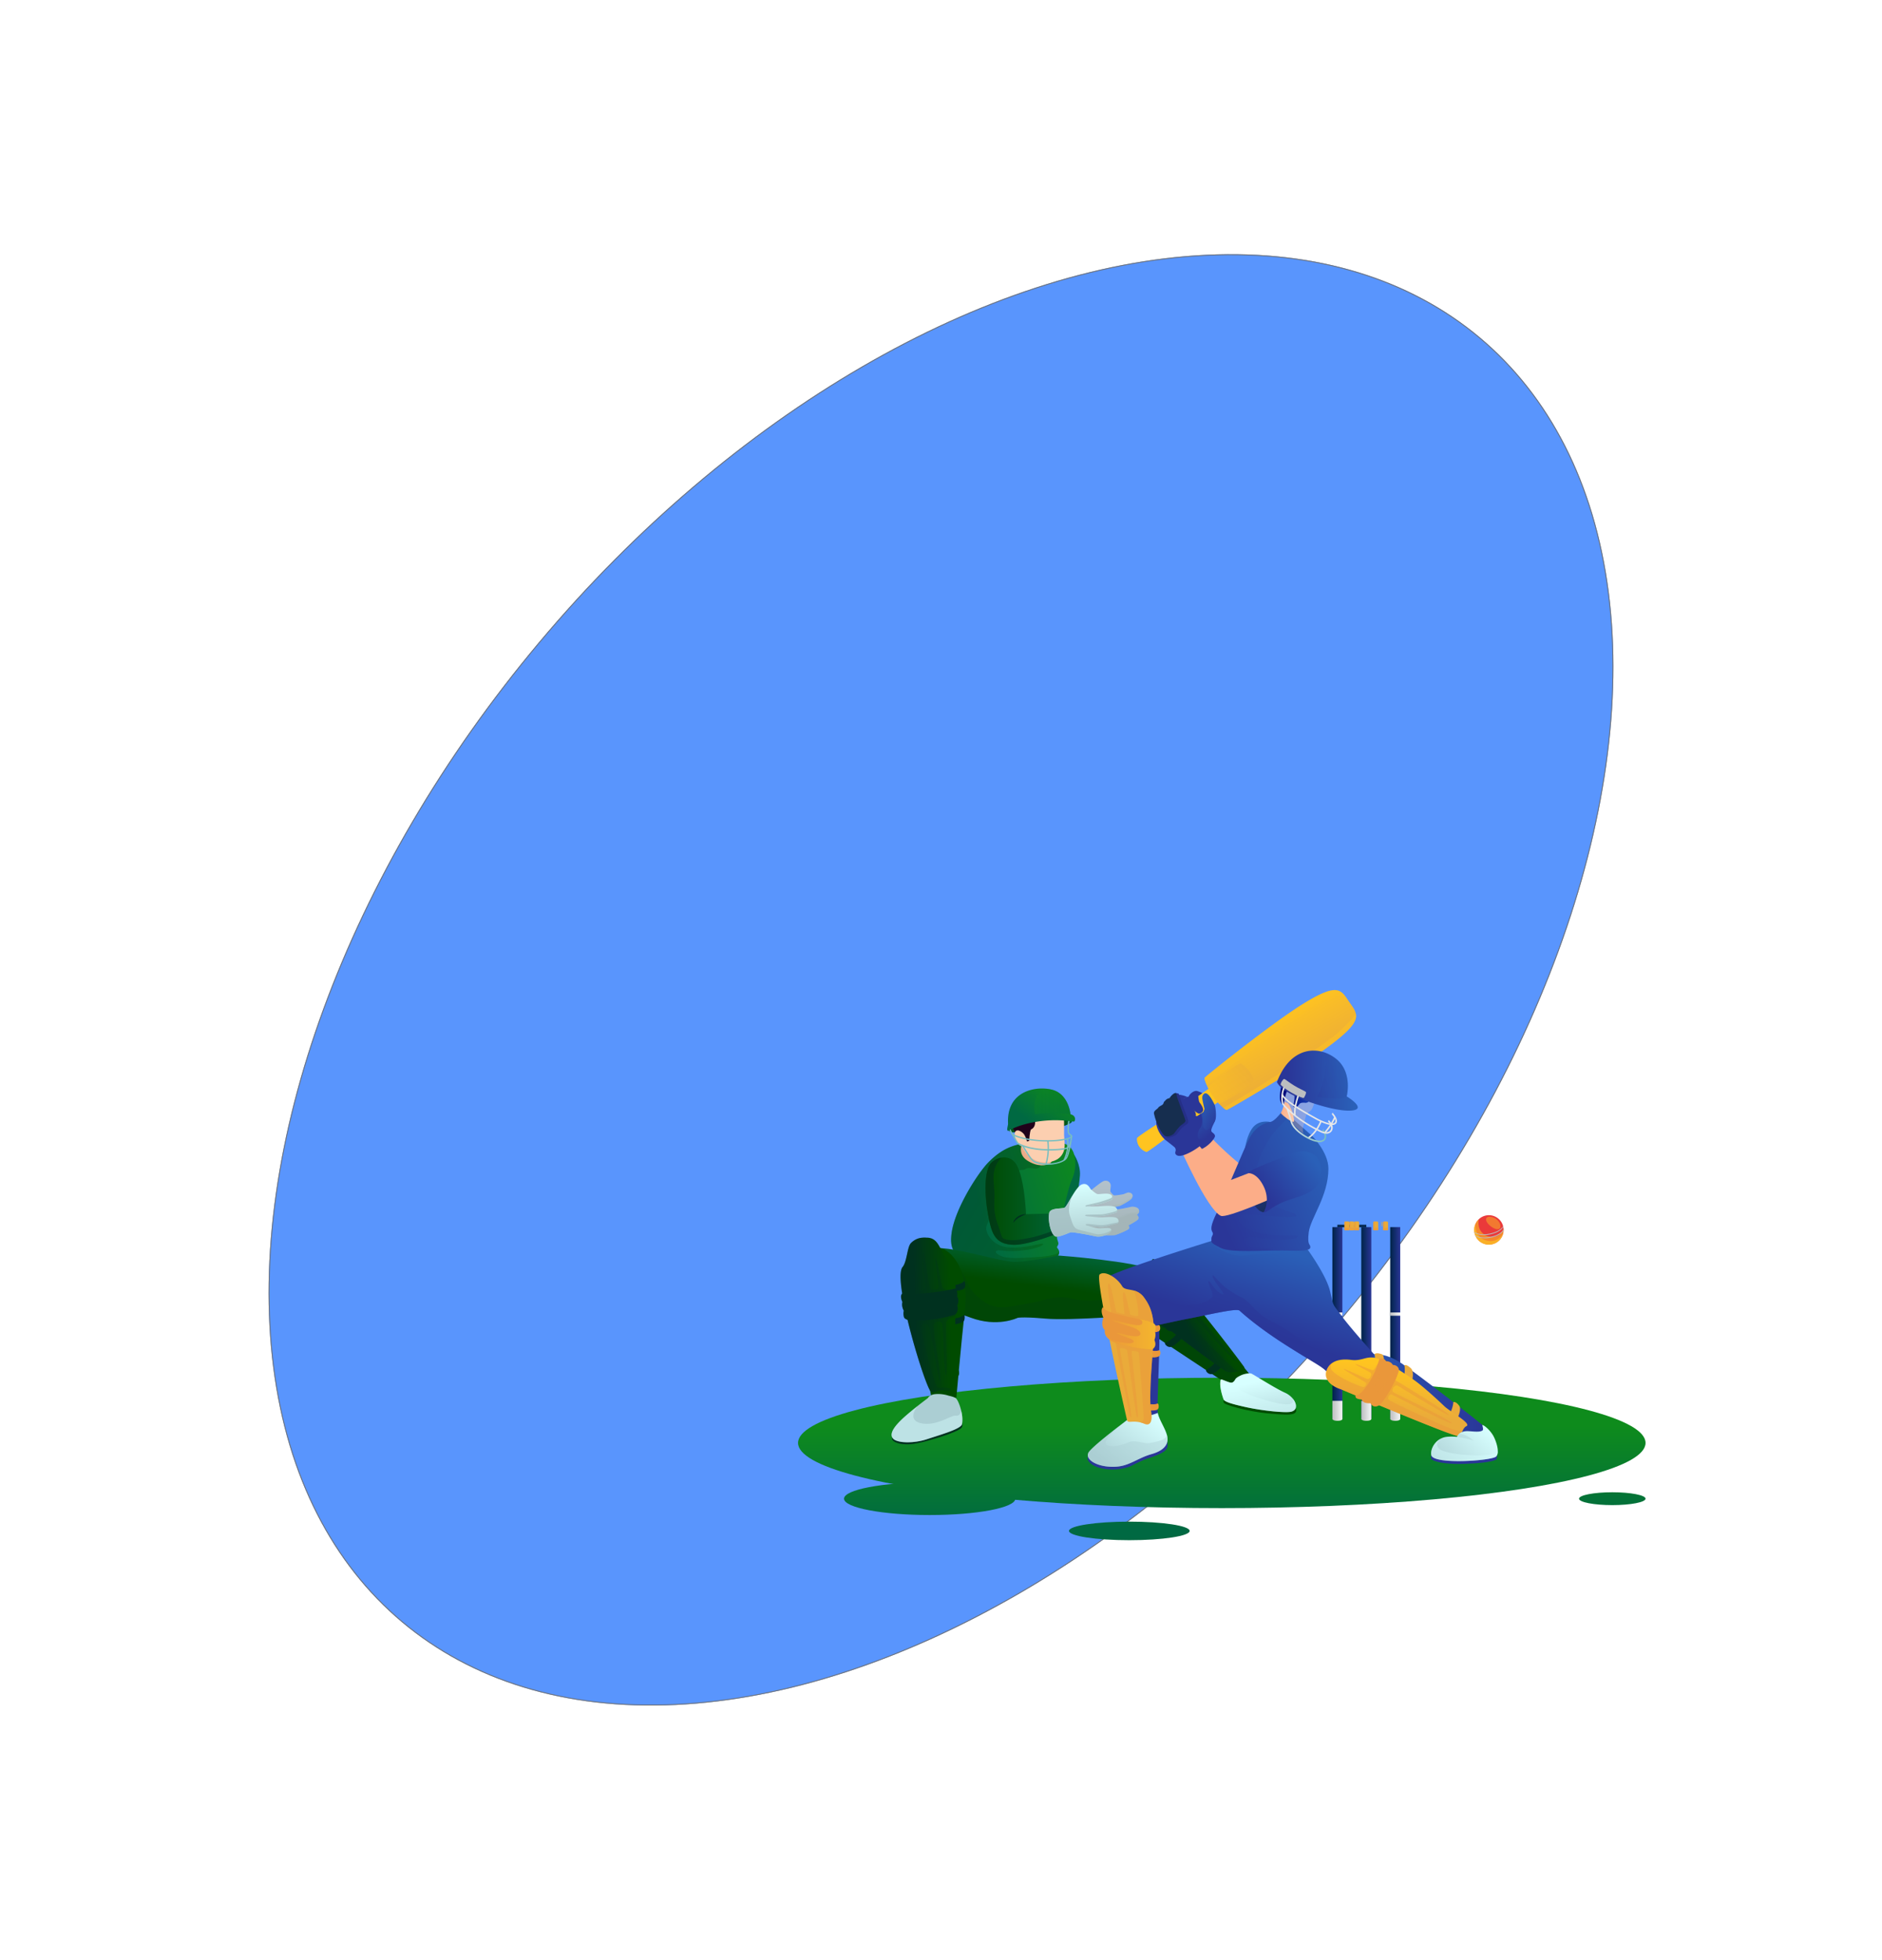 <svg xmlns="http://www.w3.org/2000/svg" xmlns:xlink="http://www.w3.org/1999/xlink" width="2221.206" height="2312.416" viewBox="0 0 2221.206 2312.416">
  <defs>
    <linearGradient id="linear-gradient" x1="0.5" y1="0.368" x2="0.5" y2="1.147" gradientUnits="objectBoundingBox">
      <stop offset="0" stop-color="#0e8b1c"/>
      <stop offset="1" stop-color="#006942"/>
    </linearGradient>
    <linearGradient id="linear-gradient-2" y1="-1.734" y2="1.376" xlink:href="#linear-gradient"/>
    <linearGradient id="linear-gradient-3" y1="-5.168" y2="0.306" xlink:href="#linear-gradient"/>
    <linearGradient id="linear-gradient-4" y1="-5.182" y2="2.727" xlink:href="#linear-gradient"/>
    <linearGradient id="linear-gradient-5" y1="-2599.65" x2="1" y2="-2599.65" gradientUnits="objectBoundingBox">
      <stop offset="0" stop-color="#004b00"/>
      <stop offset="0.056" stop-color="#004c03"/>
      <stop offset="1" stop-color="#006942"/>
    </linearGradient>
    <linearGradient id="linear-gradient-6" x1="0.35" y1="-372.742" x2="0.608" y2="-371.987" xlink:href="#linear-gradient-5"/>
    <linearGradient id="linear-gradient-7" x1="0" y1="-1957.85" x2="1" y2="-1957.85" xlink:href="#linear-gradient-5"/>
    <linearGradient id="linear-gradient-8" x1="1.11" y1="0.353" x2="0.258" y2="0.601" xlink:href="#linear-gradient"/>
    <linearGradient id="linear-gradient-9" x1="0.911" y1="0.753" x2="0.181" y2="0.257" gradientUnits="objectBoundingBox">
      <stop offset="0" stop-color="#004b00"/>
      <stop offset="1" stop-color="#00311f"/>
    </linearGradient>
    <linearGradient id="linear-gradient-10" x1="0.529" y1="0.39" x2="0.613" y2="0.104" xlink:href="#linear-gradient-5"/>
    <linearGradient id="linear-gradient-11" x1="0.853" y1="-191.83" x2="0.134" y2="-190.331" xlink:href="#linear-gradient-9"/>
    <linearGradient id="linear-gradient-12" x1="0.527" y1="-147.528" x2="1.037" y2="-148.36" xlink:href="#linear-gradient-5"/>
    <linearGradient id="linear-gradient-13" x1="-0.651" y1="0.586" x2="0.342" y2="0.27" gradientUnits="objectBoundingBox">
      <stop offset="0" stop-color="#eb9563"/>
      <stop offset="1" stop-color="#ebb495"/>
    </linearGradient>
    <linearGradient id="linear-gradient-14" x1="0.335" y1="-353.126" x2="0.942" y2="-352.796" gradientUnits="objectBoundingBox">
      <stop offset="0" stop-color="#fcad88"/>
      <stop offset="1" stop-color="#fccfb0"/>
    </linearGradient>
    <linearGradient id="linear-gradient-15" x1="-0.027" y1="-959.455" x2="0.905" y2="-959.728" gradientUnits="objectBoundingBox">
      <stop offset="0.005" stop-color="#20011a"/>
      <stop offset="1" stop-color="#18203b"/>
    </linearGradient>
    <linearGradient id="linear-gradient-16" x1="0.437" y1="-1392.286" x2="2.381" y2="-1391.37" xlink:href="#linear-gradient-14"/>
    <linearGradient id="linear-gradient-17" x1="0.5" y1="-934.01" x2="0.5" y2="-933.01" gradientUnits="objectBoundingBox">
      <stop offset="0" stop-color="#e6e7e8"/>
      <stop offset="0.313" stop-color="#c2d9db"/>
      <stop offset="1" stop-color="#77bec0"/>
    </linearGradient>
    <linearGradient id="linear-gradient-18" x1="0.5" y1="-1016.967" x2="0.5" y2="-1015.967" xlink:href="#linear-gradient-17"/>
    <linearGradient id="linear-gradient-19" x1="0.5" y1="-939.625" x2="0.5" y2="-938.625" xlink:href="#linear-gradient-17"/>
    <linearGradient id="linear-gradient-20" x1="0.5" y1="-1210.171" x2="0.5" y2="-1209.171" xlink:href="#linear-gradient-17"/>
    <linearGradient id="linear-gradient-21" x1="0.5" y1="-966.343" x2="0.5" y2="-965.343" xlink:href="#linear-gradient-17"/>
    <linearGradient id="linear-gradient-22" x1="0.905" y1="0.194" x2="0.291" y2="0.714" xlink:href="#linear-gradient"/>
    <linearGradient id="linear-gradient-23" x1="0" y1="-250.477" x2="1" y2="-250.477" xlink:href="#linear-gradient-5"/>
    <linearGradient id="linear-gradient-24" x1="0.68" y1="-251.693" x2="0.035" y2="-250.689" xlink:href="#linear-gradient-9"/>
    <linearGradient id="linear-gradient-25" x1="0.5" y1="-0.131" x2="0.5" y2="1.268" gradientUnits="objectBoundingBox">
      <stop offset="0" stop-color="#b5c3ce"/>
      <stop offset="1" stop-color="#a4b5b8"/>
    </linearGradient>
    <linearGradient id="linear-gradient-26" x1="0.902" y1="-1804.818" x2="-0.128" y2="-1803.716" gradientUnits="objectBoundingBox">
      <stop offset="0" stop-color="#a1bbbf"/>
      <stop offset="1" stop-color="#a4b5b8"/>
    </linearGradient>
    <linearGradient id="linear-gradient-27" x1="1.229" y1="-1998.048" x2="-0.183" y2="-1996.252" xlink:href="#linear-gradient-26"/>
    <linearGradient id="linear-gradient-28" x1="1.048" y1="-1327.002" x2="-0.238" y2="-1324.933" xlink:href="#linear-gradient-25"/>
    <linearGradient id="linear-gradient-29" x1="1.214" y1="-1504.943" x2="-0.144" y2="-1503.068" xlink:href="#linear-gradient-26"/>
    <linearGradient id="linear-gradient-30" x1="1.308" y1="-1869.183" x2="-0.233" y2="-1866.093" xlink:href="#linear-gradient-25"/>
    <linearGradient id="linear-gradient-31" x1="0.963" y1="-2437.071" x2="-0.199" y2="-2434.731" xlink:href="#linear-gradient-26"/>
    <linearGradient id="linear-gradient-32" x1="0" y1="-860.996" x2="1" y2="-860.996" xlink:href="#linear-gradient"/>
    <linearGradient id="linear-gradient-33" x1="0.419" y1="0.068" x2="0.597" y2="1.377" gradientUnits="objectBoundingBox">
      <stop offset="0" stop-color="#d7ffff"/>
      <stop offset="0.082" stop-color="#d2f9f9"/>
      <stop offset="1" stop-color="#a1bbbf"/>
    </linearGradient>
    <linearGradient id="linear-gradient-34" x1="1.027" y1="-534.499" x2="-0.044" y2="-534.365" gradientUnits="objectBoundingBox">
      <stop offset="0" stop-color="#93dedb"/>
      <stop offset="1" stop-color="#a1bbbf"/>
    </linearGradient>
    <linearGradient id="linear-gradient-35" x1="1.058" y1="-4362.593" x2="-0.008" y2="-4362.163" xlink:href="#linear-gradient-34"/>
    <linearGradient id="linear-gradient-36" x1="1.003" y1="-3287.453" x2="-0.035" y2="-3287.04" xlink:href="#linear-gradient-34"/>
    <linearGradient id="linear-gradient-37" x1="1" y1="-2019.938" x2="-0.026" y2="-2019.725" xlink:href="#linear-gradient-34"/>
    <linearGradient id="linear-gradient-38" x1="0.811" y1="-2127.329" x2="0.202" y2="-2126.771" xlink:href="#linear-gradient-9"/>
    <linearGradient id="linear-gradient-39" x1="0.823" y1="-2120.973" x2="0.189" y2="-2120.371" xlink:href="#linear-gradient-9"/>
    <linearGradient id="linear-gradient-40" x1="0.55" y1="0.669" x2="-0.281" y2="1.796" xlink:href="#linear-gradient-9"/>
    <linearGradient id="linear-gradient-41" x1="0.908" y1="0.484" x2="0.264" y2="0.511" xlink:href="#linear-gradient-9"/>
    <linearGradient id="linear-gradient-42" x1="1.044" y1="-271.266" x2="-0.089" y2="-271.196" xlink:href="#linear-gradient-9"/>
    <linearGradient id="linear-gradient-43" x1="1.099" y1="-351.206" x2="-0.005" y2="-351.118" xlink:href="#linear-gradient-9"/>
    <linearGradient id="linear-gradient-44" x1="0.658" y1="-690.601" x2="-0.425" y2="-690.399" gradientUnits="objectBoundingBox">
      <stop offset="0" stop-color="#006300"/>
      <stop offset="0.297" stop-color="#005800"/>
      <stop offset="1" stop-color="#00311f"/>
    </linearGradient>
    <linearGradient id="linear-gradient-45" x1="0.661" y1="-825.699" x2="-0.441" y2="-825.462" xlink:href="#linear-gradient-9"/>
    <linearGradient id="linear-gradient-46" x1="0.695" y1="-1583.196" x2="0.292" y2="-1582.752" xlink:href="#linear-gradient-9"/>
    <linearGradient id="linear-gradient-47" x1="0.462" y1="0.282" x2="-0.223" y2="1.105" xlink:href="#linear-gradient-9"/>
    <linearGradient id="linear-gradient-48" x1="0.694" y1="-1468.99" x2="0.292" y2="-1468.58" xlink:href="#linear-gradient-9"/>
    <linearGradient id="linear-gradient-49" x1="0.581" y1="0.461" x2="0.406" y2="0.583" xlink:href="#linear-gradient-9"/>
    <linearGradient id="linear-gradient-50" x1="0.926" y1="-228.537" x2="-0.173" y2="-227.518" xlink:href="#linear-gradient-9"/>
    <linearGradient id="linear-gradient-51" x1="0.715" y1="-520.398" x2="0.223" y2="-519.964" xlink:href="#linear-gradient-44"/>
    <linearGradient id="linear-gradient-52" x1="0.611" y1="-649.499" x2="0.119" y2="-648.973" xlink:href="#linear-gradient-9"/>
    <linearGradient id="linear-gradient-53" x1="0.536" y1="-2516.551" x2="0.402" y2="-2516.185" xlink:href="#linear-gradient-9"/>
    <linearGradient id="linear-gradient-54" x1="0.569" y1="-969.442" x2="0.434" y2="-968.679" xlink:href="#linear-gradient-9"/>
    <linearGradient id="linear-gradient-55" x1="1.242" y1="-463.06" x2="0.314" y2="-462.6" gradientUnits="objectBoundingBox">
      <stop offset="0"/>
      <stop offset="1" stop-color="#abced3"/>
    </linearGradient>
    <linearGradient id="linear-gradient-56" x1="0.417" y1="-614.362" x2="0.554" y2="-615.656" gradientUnits="objectBoundingBox">
      <stop offset="0" stop-color="#d7ffff"/>
      <stop offset="1" stop-color="#abced3"/>
    </linearGradient>
    <linearGradient id="linear-gradient-57" x1="0.443" y1="-1415.319" x2="0.553" y2="-1417.778" xlink:href="#linear-gradient-9"/>
    <linearGradient id="linear-gradient-58" x1="0.349" y1="0.275" x2="0.784" y2="1.385" xlink:href="#linear-gradient-56"/>
    <linearGradient id="linear-gradient-59" x1="0.547" y1="-616.208" x2="0.493" y2="-617.099" xlink:href="#linear-gradient-56"/>
    <linearGradient id="linear-gradient-60" x1="0.018" y1="-115.16" x2="1.031" y2="-115.16" gradientUnits="objectBoundingBox">
      <stop offset="0" stop-color="#00254a"/>
      <stop offset="0.196" stop-color="#082859"/>
      <stop offset="1" stop-color="#2a3698"/>
    </linearGradient>
    <linearGradient id="linear-gradient-61" x1="0.955" y1="-1118.248" x2="0.002" y2="-1118.248" gradientUnits="objectBoundingBox">
      <stop offset="0" stop-color="#f1f2f2"/>
      <stop offset="1" stop-color="#bcbec0"/>
    </linearGradient>
    <linearGradient id="linear-gradient-62" x1="0.956" y1="-6706.958" x2="0.002" y2="-6706.958" xlink:href="#linear-gradient-61"/>
    <linearGradient id="linear-gradient-64" x1="0.956" y1="-1118.248" x2="0.002" y2="-1118.248" xlink:href="#linear-gradient-61"/>
    <linearGradient id="linear-gradient-69" x1="0.5" y1="-9351.174" x2="0.5" y2="-9352.477" xlink:href="#linear-gradient-60"/>
    <linearGradient id="linear-gradient-70" x1="0.5" y1="-18703.434" x2="0.5" y2="-18704.738" xlink:href="#linear-gradient-60"/>
    <linearGradient id="linear-gradient-71" x1="0.5" y1="-2475.17" x2="0.5" y2="-2476.386" gradientUnits="objectBoundingBox">
      <stop offset="0" stop-color="#eaab3a"/>
      <stop offset="1" stop-color="#ffc420"/>
    </linearGradient>
    <linearGradient id="linear-gradient-72" x1="0.5" y1="-2474.961" x2="0.5" y2="-2476.105" gradientUnits="objectBoundingBox">
      <stop offset="0" stop-color="#ea973a"/>
      <stop offset="1" stop-color="#ffd820"/>
    </linearGradient>
    <linearGradient id="linear-gradient-73" x1="0.5" y1="-5124.16" x2="0.5" y2="-5125.376" xlink:href="#linear-gradient-71"/>
    <linearGradient id="linear-gradient-74" x1="0.5" y1="-13972.008" x2="0.5" y2="-13973.224" xlink:href="#linear-gradient-72"/>
    <linearGradient id="linear-gradient-85" x1="0.5" y1="-2475.17" x2="0.5" y2="-2476.386" xlink:href="#linear-gradient-71"/>
    <linearGradient id="linear-gradient-86" x1="0.5" y1="-2474.961" x2="0.5" y2="-2476.105" xlink:href="#linear-gradient-72"/>
    <linearGradient id="linear-gradient-88" x1="0.5" y1="-13972.008" x2="0.5" y2="-13973.224" xlink:href="#linear-gradient-72"/>
    <linearGradient id="linear-gradient-97" x1="0.287" y1="-481.066" x2="0.502" y2="-481.893" gradientUnits="objectBoundingBox">
      <stop offset="0" stop-color="#2a60b8"/>
      <stop offset="1" stop-color="#2a3698"/>
    </linearGradient>
    <linearGradient id="linear-gradient-98" x1="0.83" y1="-332.312" x2="0.238" y2="-332.121" xlink:href="#linear-gradient-71"/>
    <linearGradient id="linear-gradient-99" x1="0.819" y1="-384.91" x2="0.227" y2="-384.689" xlink:href="#linear-gradient-71"/>
    <linearGradient id="linear-gradient-100" x1="0.664" y1="0.718" x2="0.348" y2="0.262" xlink:href="#linear-gradient-71"/>
    <linearGradient id="linear-gradient-101" x1="0.692" y1="-224.386" x2="0.471" y2="-224.124" xlink:href="#linear-gradient-71"/>
    <linearGradient id="linear-gradient-102" x1="0.437" y1="-403.119" x2="-0.017" y2="-403.713" xlink:href="#linear-gradient-14"/>
    <linearGradient id="linear-gradient-103" x1="0" y1="-259.49" x2="1" y2="-259.49" xlink:href="#linear-gradient-97"/>
    <linearGradient id="linear-gradient-104" x1="0.775" y1="0.14" x2="0.495" y2="0.593" xlink:href="#linear-gradient-97"/>
    <linearGradient id="linear-gradient-105" x1="0.446" y1="-210.292" x2="0.573" y2="-209.912" xlink:href="#linear-gradient-97"/>
    <linearGradient id="linear-gradient-106" x1="0.47" y1="-1771.81" x2="0.551" y2="-1774.004" xlink:href="#linear-gradient-97"/>
    <linearGradient id="linear-gradient-107" x1="0.992" y1="0.354" x2="0.118" y2="0.807" xlink:href="#linear-gradient-97"/>
    <linearGradient id="linear-gradient-108" x1="0.778" y1="-157.683" x2="0.274" y2="-157.335" xlink:href="#linear-gradient-97"/>
    <linearGradient id="linear-gradient-109" x1="0" y1="0.5" x2="1" y2="0.5" xlink:href="#linear-gradient-14"/>
    <linearGradient id="linear-gradient-111" x1="0" y1="-448.5" x2="1" y2="-448.5" xlink:href="#linear-gradient-14"/>
    <linearGradient id="linear-gradient-112" x1="1.029" y1="-136.509" x2="0.28" y2="-136.42" xlink:href="#linear-gradient-97"/>
    <linearGradient id="linear-gradient-113" x1="0.877" y1="-661.032" x2="0.282" y2="-660.071" gradientUnits="objectBoundingBox">
      <stop offset="0" stop-color="#162e4f"/>
      <stop offset="0.143" stop-color="#182f59"/>
      <stop offset="1" stop-color="#2a3698"/>
    </linearGradient>
    <linearGradient id="linear-gradient-114" x1="0.973" y1="0.189" x2="0.168" y2="0.839" xlink:href="#linear-gradient-56"/>
    <linearGradient id="linear-gradient-115" x1="0.859" y1="-539.644" x2="0.275" y2="-538.875" xlink:href="#linear-gradient-56"/>
    <linearGradient id="linear-gradient-116" x1="0.141" y1="-0.357" x2="0.579" y2="0.711" xlink:href="#linear-gradient-97"/>
    <linearGradient id="linear-gradient-117" x1="0.813" y1="1.156" x2="0.437" y2="0.264" xlink:href="#linear-gradient-113"/>
    <linearGradient id="linear-gradient-118" x1="0.813" y1="-276.783" x2="0.29" y2="-277.243" xlink:href="#linear-gradient-14"/>
    <linearGradient id="linear-gradient-119" x1="0.905" y1="0.208" x2="0.201" y2="0.634" xlink:href="#linear-gradient-97"/>
    <linearGradient id="linear-gradient-120" x1="0.169" y1="0.04" x2="0.82" y2="1.178" xlink:href="#linear-gradient-97"/>
    <linearGradient id="linear-gradient-121" x1="0.977" y1="-992.76" x2="0.155" y2="-992.624" xlink:href="#linear-gradient-97"/>
    <linearGradient id="linear-gradient-122" x1="0.985" y1="-953.507" x2="0.163" y2="-953.376" xlink:href="#linear-gradient-97"/>
    <linearGradient id="linear-gradient-123" x1="0.949" y1="-356.24" x2="0.206" y2="-356.1" xlink:href="#linear-gradient-97"/>
    <linearGradient id="linear-gradient-124" y1="-781.771" x2="1" y2="-781.771" gradientUnits="objectBoundingBox">
      <stop offset="0" stop-color="#00006f"/>
      <stop offset="1" stop-color="#1a47bf"/>
    </linearGradient>
    <linearGradient id="linear-gradient-125" x1="0.23" y1="-3090.156" x2="1.241" y2="-3090.184" xlink:href="#linear-gradient-72"/>
    <linearGradient id="linear-gradient-126" x1="0.505" y1="-3101.145" x2="1.525" y2="-3101.268" xlink:href="#linear-gradient-72"/>
    <linearGradient id="linear-gradient-127" x1="0.149" y1="-3122.975" x2="1.159" y2="-3123.097" xlink:href="#linear-gradient-72"/>
    <linearGradient id="linear-gradient-128" x1="0.935" y1="-146.561" x2="0.25" y2="-146.584" xlink:href="#linear-gradient-71"/>
    <linearGradient id="linear-gradient-129" x1="0.198" y1="-465.41" x2="0.819" y2="-467.002" xlink:href="#linear-gradient-72"/>
    <linearGradient id="linear-gradient-130" x1="0.207" y1="-252.377" x2="1.388" y2="-253.718" xlink:href="#linear-gradient-72"/>
    <linearGradient id="linear-gradient-131" x1="0.981" y1="-525.784" x2="0.12" y2="-525.908" xlink:href="#linear-gradient-72"/>
    <linearGradient id="linear-gradient-132" x1="0" y1="-733.494" x2="1" y2="-733.494" xlink:href="#linear-gradient-72"/>
    <linearGradient id="linear-gradient-133" x1="0.568" y1="-1157.161" x2="0.484" y2="-1157.865" xlink:href="#linear-gradient-71"/>
    <linearGradient id="linear-gradient-134" x1="0.532" y1="-1146.063" x2="0.439" y2="-1146.649" xlink:href="#linear-gradient-71"/>
    <linearGradient id="linear-gradient-135" x1="0.372" y1="-1108.535" x2="0.679" y2="-1109.225" xlink:href="#linear-gradient-71"/>
    <linearGradient id="linear-gradient-136" x1="0.46" y1="0.712" x2="0.581" y2="0.15" xlink:href="#linear-gradient-71"/>
    <linearGradient id="linear-gradient-137" x1="0.326" y1="-387.933" x2="0.723" y2="-389.621" xlink:href="#linear-gradient-72"/>
    <linearGradient id="linear-gradient-138" x1="0.138" y1="-646.171" x2="0.679" y2="-647.078" xlink:href="#linear-gradient-72"/>
    <linearGradient id="linear-gradient-139" x1="0.253" y1="-463.762" x2="0.751" y2="-464.576" xlink:href="#linear-gradient-72"/>
    <linearGradient id="linear-gradient-140" x1="0.426" y1="-648.826" x2="0.745" y2="-649.886" xlink:href="#linear-gradient-72"/>
    <linearGradient id="linear-gradient-141" x1="0.916" y1="0.488" x2="0.138" y2="0.527" xlink:href="#linear-gradient-97"/>
    <linearGradient id="linear-gradient-142" x1="-0.117" y1="-971.317" x2="1.104" y2="-972.148" xlink:href="#linear-gradient-17"/>
    <linearGradient id="linear-gradient-143" x1="0.348" y1="-1223.285" x2="0.665" y2="-1223.946" xlink:href="#linear-gradient-17"/>
    <linearGradient id="linear-gradient-144" x1="0.319" y1="-1317.275" x2="0.69" y2="-1317.971" xlink:href="#linear-gradient-17"/>
    <linearGradient id="linear-gradient-145" x1="0" y1="-649.35" x2="1" y2="-649.35" xlink:href="#linear-gradient-17"/>
    <linearGradient id="linear-gradient-146" x1="0.266" y1="-458.725" x2="0.675" y2="-459.907" xlink:href="#linear-gradient-17"/>
    <linearGradient id="linear-gradient-147" x1="0.363" y1="-705.415" x2="0.659" y2="-706.831" xlink:href="#linear-gradient-17"/>
    <linearGradient id="linear-gradient-148" x1="0.716" y1="-1140.213" x2="0.25" y2="-1139.063" gradientUnits="objectBoundingBox">
      <stop offset="0" stop-color="#e6e7e8"/>
      <stop offset="1" stop-color="#bcbec0"/>
    </linearGradient>
    <linearGradient id="linear-gradient-149" x1="0.993" y1="0.221" x2="-0.021" y2="0.86" xlink:href="#linear-gradient-97"/>
    <linearGradient id="linear-gradient-150" x1="0.69" y1="-226.977" x2="0.443" y2="-226.665" xlink:href="#linear-gradient-71"/>
    <linearGradient id="linear-gradient-151" x1="0.91" y1="-2007.627" x2="0.242" y2="-2004.922" xlink:href="#linear-gradient-113"/>
    <linearGradient id="linear-gradient-152" x1="1.006" y1="0.335" x2="0.008" y2="0.987" xlink:href="#linear-gradient-56"/>
    <linearGradient id="linear-gradient-153" x1="0.816" y1="-3161.233" x2="0.366" y2="-3160.187" xlink:href="#linear-gradient-56"/>
    <linearGradient id="linear-gradient-154" x1="0.536" y1="-996.455" x2="0.406" y2="-997.384" xlink:href="#linear-gradient-56"/>
    <linearGradient id="linear-gradient-155" x1="0.494" y1="-487.079" x2="0.561" y2="-486.353" gradientUnits="objectBoundingBox">
      <stop offset="0" stop-color="#2a60b8"/>
      <stop offset="1" stop-color="#252f87"/>
    </linearGradient>
    <linearGradient id="linear-gradient-156" x1="0.537" y1="-501.759" x2="-0.214" y2="-502.635" xlink:href="#linear-gradient-113"/>
    <linearGradient id="linear-gradient-157" x1="0.987" y1="0.12" x2="0.025" y2="0.895" xlink:href="#linear-gradient-71"/>
    <linearGradient id="linear-gradient-158" x1="0.304" y1="-745.83" x2="0.738" y2="-747.098" gradientUnits="objectBoundingBox">
      <stop offset="0" stop-color="#ea3a3a"/>
      <stop offset="1" stop-color="#ffd820"/>
    </linearGradient>
    <linearGradient id="linear-gradient-159" x1="0.606" y1="-862.907" x2="0.399" y2="-861.868" xlink:href="#linear-gradient-72"/>
    <linearGradient id="linear-gradient-160" x1="0.643" y1="-1051.464" x2="0.407" y2="-1050.05" xlink:href="#linear-gradient-72"/>
    <linearGradient id="linear-gradient-161" x1="0.611" y1="-1755.268" x2="0.391" y2="-1754.17" xlink:href="#linear-gradient-72"/>
    <linearGradient id="linear-gradient-162" x1="0.541" y1="-2449.412" x2="0.494" y2="-2448.766" xlink:href="#linear-gradient-61"/>
    <linearGradient id="linear-gradient-163" x1="0.542" y1="-2452.599" x2="0.496" y2="-2451.966" xlink:href="#linear-gradient-61"/>
  </defs>
  <g id="Group_79" data-name="Group 79" transform="translate(865.963 854.315)">
    <g id="Ellipse_1" data-name="Ellipse 1" transform="translate(406.114 -854.315) rotate(40)" fill="#5995fd" stroke="#707070" stroke-width="1">
      <ellipse cx="619.5" cy="989.5" rx="619.5" ry="989.5" stroke="none"/>
      <ellipse cx="619.5" cy="989.5" rx="619" ry="989" fill="none"/>
    </g>
    <g id="OBJECTS" transform="translate(16 258.759)">
      <g id="Group_77" data-name="Group 77" transform="translate(59.925 55.19)">
        <g id="Group_38" data-name="Group 38" transform="translate(0 457.403)">
          <ellipse id="Ellipse_2" data-name="Ellipse 2" cx="500.123" cy="76.918" rx="500.123" ry="76.918" fill="url(#linear-gradient)"/>
          <ellipse id="Ellipse_3" data-name="Ellipse 3" cx="101.098" cy="19.281" rx="101.098" ry="19.281" transform="translate(54.267 123.443)" fill="url(#linear-gradient-2)"/>
          <path id="Path_2" data-name="Path 2" d="M403.811,461.272c0,6.049-31.884,10.954-71.217,10.954s-71.217-4.9-71.217-10.954,31.884-10.953,71.217-10.953S403.811,455.224,403.811,461.272Z" transform="translate(58.391 -280.527)" fill="url(#linear-gradient-3)"/>
          <path id="Path_3" data-name="Path 3" d="M719.117,436.07c0,4.187-17.572,7.581-39.246,7.581s-39.245-3.394-39.245-7.581,17.57-7.579,39.245-7.579S719.117,431.885,719.117,436.07Z" transform="translate(281.13 -293.347)" fill="url(#linear-gradient-4)"/>
        </g>
        <g id="Group_50" data-name="Group 50" transform="translate(110.397 116.103)">
          <path id="Path_4" data-name="Path 4" d="M216.176,161.541a6.732,6.732,0,0,0,5.159,2.956c7.66.771,12.272-1.814,12.272-1.814l-5.06-7.93-6.437,1.351Z" transform="translate(-78.554 -112.819)" fill="url(#linear-gradient-5)"/>
          <path id="Path_5" data-name="Path 5" d="M273.719,177.732s7.46,11.276,6.7,24.035-6.7,42.294-6.7,42.294l-17.887,3-4.8-20.392Z" transform="translate(-58.082 -99.323)" fill="url(#linear-gradient-6)"/>
          <path id="Path_6" data-name="Path 6" d="M268.327,148.718s.911,6.122-.489,7.722-12.3,5.4-12.3,5.4l.749-12.056Z" transform="translate(-55.433 -116.363)" fill="url(#linear-gradient-7)"/>
          <path id="Path_7" data-name="Path 7" d="M315.894,213.807c-3.24,6.586-7.576,28.249-13.657,50.291-1.349,4.841-2.375,10.527-3.346,16.194-.54,3.059,1.529,5.8,1.457,8.133-.091,2.286-2.268,3.652-1.332,4.967a13.46,13.46,0,0,1,1.817,2.843,6.7,6.7,0,0,1,.432,1.583,7.183,7.183,0,0,1-4.192,7.233c-12.973,5.237-78.4,16.086-94.069,9.591-25.1-10.381-31.489-18.335-28.664-38.811,3.94-28.645,30.967-70.713,43.381-83.309,20.28-20.567,35.3-20.819,48.151-23.626a70.6,70.6,0,0,1,19.287-1.3,180.779,180.779,0,0,1,19.74,2.321C323.559,172.962,322.749,199.862,315.894,213.807Z" transform="translate(-103.489 -105.354)" fill="url(#linear-gradient-8)"/>
          <path id="Path_8" data-name="Path 8" d="M297.073,305.05c-12.973,5.237-78.4,16.086-94.069,9.591-25.1-10.381-31.489-18.335-28.664-38.811,3.94-28.645,30.967-70.713,43.381-83.309,20.28-20.567,35.3-20.819,48.151-23.626a70.6,70.6,0,0,1,19.287-1.3c2.573,1.548,3.924,2.519,3.924,2.519l-9.591,25.856s-1.224,4.194-6.586,3.887-8.367-1.494-11.516.594c-3.149,2.1-6.046-1.043-12.757,5.254-6.73,6.3-11.911,37.1-20.224,44.534s-11.48,12.073-13.046,18.514,6.856,22.421,25.749,24.111,39.175-5.514,40.939-4.165c1.781,1.349-7.31,5.622-20.354,7.314-22.522,2.921-28.669-.346-32.951.444-4.264.775-2.244,4.5,5.744,7.2,7.972,2.7,22.591,1.649,36.878.857s28.415-2.7,29.9-6.706A7.183,7.183,0,0,1,297.073,305.05Z" transform="translate(-103.489 -105.354)" opacity="0.3" fill="url(#linear-gradient-9)" style="mix-blend-mode: multiply;isolation: isolate"/>
          <path id="Path_9" data-name="Path 9" d="M538.675,397.9l-13.459,6.335-7.449,3.508-13.73-4.732s-52.612-34.6-75.355-49.807c-11.768-7.862-22.1-27.188-22.1-27.188s-79.944,6.765-110.712,4.121c-30.751-2.627-33.288-.665-33.288-.665s-23.535,11.246-54.735-.414c-5.74-2.141-15.222-4.967-23.68-9.519-5.308-2.843-10.221-6.368-13.567-10.813-15.421-20.513-15.457-54.124-15.457-54.124.738-20.459,76.921,6.783,102.491,8.529,14.519.989,53.389-7.406,53.389-7.406s91.69,6.633,113.876,17.843C447.106,284.776,538.675,397.9,538.675,397.9Z" transform="translate(-114.398 -58.628)" fill="url(#linear-gradient-10)"/>
          <path id="Path_10" data-name="Path 10" d="M514.477,395.364l-7.449,3.508L493.3,394.14s-52.612-34.6-75.355-49.807c-11.768-7.862-22.1-27.188-22.1-27.188s-79.944,6.765-110.712,4.121c-30.751-2.627-33.288-.665-33.288-.665s-23.535,11.246-54.735-.414c-5.74-2.141-15.222-4.967-23.68-9.519l10.191-48.545a122.618,122.618,0,0,1,10.659,19.118c4.013,9.172,13.351,17.008,22,22.267,9.9,6.013,22.588,4.641,33.778,2.556,11.211-2.106,13.9-2.262,24.7-4.656,10.8-2.411,14.994-4.611,27.283-5.224,12.308-.63,16.806,4.138,37.5,3.706s22.1-4.93,33.234-2.23,23.445,1.2,32.442,6.91c9,5.686,44.659,35.969,57.561,47.07s39.226,32.081,44.1,35.537A35.975,35.975,0,0,1,514.477,395.364Z" transform="translate(-103.659 -49.758)" opacity="0.19" fill="url(#linear-gradient-11)" style="mix-blend-mode: multiply;isolation: isolate"/>
          <path id="Path_11" data-name="Path 11" d="M183.032,249.637s28.8,14.672,22.792,70.175c-4.773,44.056-10.046,103.747-10.046,103.747H166.343l-6.264-35.073s-13.173-96.036-13.333-112.009C146.439,246.038,177.245,243.34,183.032,249.637Z" transform="translate(-119.333 -58.715)" fill="url(#linear-gradient-12)"/>
          <path id="Path_12" data-name="Path 12" d="M230.874,163.294s-1.519,6.24-3.808,9.97c-1.57,2.557-4.114,13.114,6.224,19.649,11.753,7.429,22.324,6.4,27.262,2.867,3.467-2.486.97-10.8,3.013-12.475S230.874,163.294,230.874,163.294Z" transform="translate(-73.02 -107.802)" fill="url(#linear-gradient-13)"/>
          <path id="Path_13" data-name="Path 13" d="M221.807,164.882s1.8,23.583,14.114,36.472,32.142,10.03,39.111,1.7c6.673-7.975,4.152-16.483,3.852-25.257s1.365-29.065-3.987-34.35C263.786,132.479,219.405,134.718,221.807,164.882Z" transform="translate(-75.302 -123.002)" fill="url(#linear-gradient-14)"/>
          <path id="Path_14" data-name="Path 14" d="M245.558,150.806s2.692,9.529-4.325,12.638c-1.644,2.027-2.2,13.516-2.2,13.516l-2.659.627s-1.752-8.14-5.613-10.562c-3.987-2.5-7.986.744-7.986.744s-3.476-5.406-3.341-9.192S245.558,150.806,245.558,150.806Z" transform="translate(-76.645 -115.137)" fill="url(#linear-gradient-15)"/>
          <path id="Path_15" data-name="Path 15" d="M228.807,161.08s-4.64-3.368-6.981-.262c-2.816,3.737,1.378,14.583,5.737,16.611s6.387-1.956,6.083-5.287S231.8,163.485,228.807,161.08Z" transform="translate(-75.772 -110.029)" fill="url(#linear-gradient-16)"/>
          <g id="Group_44" data-name="Group 44" transform="translate(138.884 35.952)">
            <g id="Group_39" data-name="Group 39" transform="translate(42.605 25.932)">
              <path id="Path_16" data-name="Path 16" d="M245.334,194.91l-1.522-.449a68.717,68.717,0,0,0,2.165-26.894l1.568-.246A70.5,70.5,0,0,1,245.334,194.91Z" transform="translate(-243.812 -167.321)" fill="url(#linear-gradient-17)"/>
            </g>
            <g id="Group_40" data-name="Group 40" transform="translate(63.942 23.692)">
              <path id="Path_17" data-name="Path 17" d="M258.686,191.242l-1.432-.687A43.442,43.442,0,0,0,261.36,166.2l1.56-.294C263.011,166.394,265.07,177.921,258.686,191.242Z" transform="translate(-257.254 -165.91)" fill="url(#linear-gradient-18)"/>
            </g>
            <g id="Group_41" data-name="Group 41" transform="translate(15.133 26.669)">
              <path id="Path_18" data-name="Path 18" d="M256.137,195.211a39.657,39.657,0,0,1-13.429-2.137c-4.206-1.541-6.079-4.284-7.891-6.937l-.448-.654c-3.456-5-7.821-12.351-7.865-12.424l1.365-.81c.044.073,4.383,7.378,7.806,12.332l.452.66c1.746,2.559,3.4,4.975,7.125,6.343,12,4.4,29.835,1.3,34.392-4.219,3.167-3.84,5.514-19.424,5.538-19.581l1.57.233c-.1.659-2.438,16.181-5.884,20.357C275.582,192.363,265.923,195.211,256.137,195.211Z" transform="translate(-226.505 -167.785)" fill="url(#linear-gradient-19)"/>
            </g>
            <g id="Group_42" data-name="Group 42" transform="translate(1.981 15.98)">
              <path id="Path_19" data-name="Path 19" d="M263.434,182.323h-.214c-24.519-.027-36.767-6.829-38.048-8.749-1.016-1.524-6.711-11.308-6.952-11.724l1.371-.8c.059.1,5.913,10.159,6.9,11.641.633.951,11.967,8.016,36.729,8.043h.211c14.929,0,20.594-1.79,21.518-2.484,2.756-2.065,3.833-9.751,4.018-12.537l1.584.1c-.029.44-.752,10.781-4.649,13.7C284.175,180.816,277.256,182.323,263.434,182.323Z" transform="translate(-218.219 -161.051)" fill="url(#linear-gradient-20)"/>
            </g>
            <g id="Group_43" data-name="Group 43">
              <path id="Path_20" data-name="Path 20" d="M262.1,177.6c-12.965,0-27.8-1.768-39.089-6.335-5.613-2.271-6.024-9.47-6.038-9.775l1.586-.078c0,.065.383,6.494,5.048,8.381,25.621,10.362,64.178,5.738,66.156,1.581a11.3,11.3,0,0,0-2.322-1.841c-2.962-1.97-1.222-14.692-.619-18.545l1.568.246c-1.162,7.414-1.519,16.013-.071,16.976,2.767,1.841,3.251,2.7,3.125,3.421a1.006,1.006,0,0,1-.354.616C289.151,175.31,276.833,177.6,262.1,177.6Z" transform="translate(-216.971 -150.984)" fill="url(#linear-gradient-21)"/>
            </g>
          </g>
          <path id="Path_21" data-name="Path 21" d="M294.371,167.352c-1.386.4-18.264-3.725-43.005,0-22.581,3.4-34.024,10.67-34.024,10.67-3.743,1.4-.757-5.759-.9-8.4-1.817-34.8,26.54-43.112,45.775-40.97a43.071,43.071,0,0,1,6.118,1.1c19.829,5.092,21.772,28.988,21.772,28.988C297.376,160.5,295.738,166.955,294.371,167.352Z" transform="translate(-78.982 -128.335)" fill="url(#linear-gradient-22)"/>
          <path id="Path_22" data-name="Path 22" d="M307.5,244.891v15.294s-9.556,4.175-22.24,8.925c-17.2,6.441-40.18,13.962-52.864,13.584-22.043-.665-26.054-13.243-30.157-36.292-4.8-26.991-3.743-52.469,3.743-60.4a22.372,22.372,0,0,1,12.164-6.154c6.711-1.1,14.2,1.008,18.73,10.184,8.835,17.868,10.221,56.553,10.221,56.553Z" transform="translate(-88.453 -98.238)" fill="url(#linear-gradient-23)"/>
          <path id="Path_23" data-name="Path 23" d="M285.258,269.012c-17.2,6.441-40.18,13.962-52.864,13.584-22.043-.665-26.054-13.243-30.157-36.292-4.8-26.991-3.743-52.469,3.743-60.4a22.372,22.372,0,0,1,12.164-6.154s-5.668,4.354-8.367,14.845c-2.7,10.508.9,19.954,0,35.915-.9,15.978,2.7,24.04,5.991,33.954,3.311,9.914,2.322,11.1,10.311,12.306s18.478-.989,27.332-2.735c8.852-1.763,28-8.654,28-8.654Z" transform="translate(-88.453 -98.14)" opacity="0.58" fill="url(#linear-gradient-24)"/>
          <path id="Path_24" data-name="Path 24" d="M333.815,238.806c-2.016.9-12.47,3.94-15.853,4.283-1.637.162-6.316.378-10.687.557-4.606.2-8.871.343-8.871.343l-25.424-1.476-4.751-21.538s23.554-20.44,29.311-23.337c4.049-2.016,8.764.233,9.068,4.66.162,2.429-1.043,6.513-.071,7.935a23.237,23.237,0,0,0,3.527,3.76c.9.756,9.9-.827,11.246-1.133,1.349-.289,5.127-2.267,6.586-2.087,2.554.306,4.732,1.71,4.6,4.049a.054.054,0,0,1-.017.035,6.309,6.309,0,0,1-1.421,3.311c-1.567,2.087-11.1,7.449-13.514,8.349-1.475.557-8.583,1.8-13.783,2.681-3.221.522-5.7.917-5.7.917s14,.521,15.853.63c1.835.108,13.459-2.214,16.3-2.952,2.752-.719,8.2.11,9.483,2.879h.017a2.274,2.274,0,0,1,.125.324C341.588,236.162,335.849,237.906,333.815,238.806Z" transform="translate(-47.982 -88.069)" fill="url(#linear-gradient-25)"/>
          <path id="Path_25" data-name="Path 25" d="M320.087,208.21a6.309,6.309,0,0,1-1.421,3.311c-1.567,2.087-11.1,7.449-13.514,8.349-1.475.557-8.583,1.8-13.783,2.681l-2.033-1.854s13.189-2.556,15.367-2.86c2.178-.289,9.087-4.949,11.48-6.064A10.693,10.693,0,0,0,320.087,208.21Z" transform="translate(-35.586 -81.422)" opacity="0.5" fill="url(#linear-gradient-26)" style="mix-blend-mode: multiply;isolation: isolate"/>
          <path id="Path_26" data-name="Path 26" d="M319.443,226.307c-2.016.9-12.47,3.94-15.852,4.283-1.637.162-6.316.378-10.687.557l-.2-3.1s8.192-.556,11.18-1.6c2.968-1.044,9.5-3.743,12.2-4.427,2.7-.665,3.76,0,3.76,0s2.2-.719,3.725-1.332a3.391,3.391,0,0,0,1.764-2.519h.017a2.27,2.27,0,0,1,.125.324C327.216,223.663,321.477,225.407,319.443,226.307Z" transform="translate(-33.61 -75.57)" opacity="0.5" fill="url(#linear-gradient-27)" style="mix-blend-mode: multiply;isolation: isolate"/>
          <path id="Path_27" data-name="Path 27" d="M336.091,227.808c-1.187,2.159-14.987,9.519-17.83,10.418-2.862.9-26.542,2.7-26.542,2.7l-2.986-.883-15.313-4.516s6.748-7.2,13.8-7.2c7.035,0,8.024-.522,8.024-.522s15.2-.54,19.7-1.584,12.541-5.308,16.5-4.8a5.945,5.945,0,0,1,4.067,2.3A3.864,3.864,0,0,1,336.091,227.808Z" transform="translate(-44.933 -73.688)" fill="url(#linear-gradient-28)"/>
          <path id="Path_28" data-name="Path 28" d="M330.426,226.954c-1.187,2.159-14.987,9.519-17.83,10.418-2.862.9-26.542,2.7-26.542,2.7l-2.986-.883c1.151-1.852,2.789-4.138,2.789-4.138l7.646-.63s5.291-.162,7.378-.4c2.07-.216,7.756-2.141,10.724-2.644,2.987-.5,5.686.341,6.694.233,1.025-.108,8.222-4.5,9.843-5.686a4.091,4.091,0,0,0,1.637-3.1.194.194,0,0,0,.073.036A3.864,3.864,0,0,1,330.426,226.954Z" transform="translate(-39.267 -72.834)" opacity="0.5" fill="url(#linear-gradient-29)" style="mix-blend-mode: multiply;isolation: isolate"/>
          <path id="Path_29" data-name="Path 29" d="M326.448,234.839c-1.243,1.8-13.927,7-16.483,7.54-2.573.54-23.41.035-23.41.035l-2.644-1.079L271.063,236.1s6.514-5.686,12.668-5.073,7.052.251,7.052.251,13.333.865,17.346.343,11.408-3.527,14.826-2.754a5.115,5.115,0,0,1,3.708,3.113A3.109,3.109,0,0,1,326.448,234.839Z" transform="translate(-46.318 -69.366)" fill="url(#linear-gradient-30)"/>
          <path id="Path_30" data-name="Path 30" d="M321.694,233.641c-1.243,1.8-13.927,7-16.483,7.54-2.573.54-23.41.035-23.41.035l-2.644-1.079c.287-.468.486-.773.486-.773l3.976-.073s18.894.162,20.927,0c2.014-.143,11.173-4.337,13.783-5.4a6.846,6.846,0,0,0,3.581-3.114A3.109,3.109,0,0,1,321.694,233.641Z" transform="translate(-41.564 -68.167)" opacity="0.5" fill="url(#linear-gradient-31)" style="mix-blend-mode: multiply;isolation: isolate"/>
          <path id="Path_31" data-name="Path 31" d="M278.253,158.395c-26.345-3.365-41.813.287-41.813.287-2.311-12.948.686-19.954,4.411-24.392a15.422,15.422,0,0,1,15.573-4.9l.057.014C276.31,134.5,278.253,158.395,278.253,158.395Z" transform="translate(-67.129 -127.997)" opacity="0.3" fill="url(#linear-gradient-32)" style="mix-blend-mode: screen;isolation: isolate"/>
          <g id="Group_45" data-name="Group 45" transform="translate(185.597 112.671)">
            <path id="Path_32" data-name="Path 32" d="M328.517,244.113a2.788,2.788,0,0,1-1.386,1.762c-.36.181-2.7.54-4.175.954-4.283,1.187-11.6,3.383-14.178,3.221-3.438-.251-15.475-1.278-15.475-1.278l.071.019a71.746,71.746,0,0,0,10.689,2.735c4.337.594,13.945-1.53,15.635.954a2.274,2.274,0,0,1,.36.81c.522,2.1-2.483,3.832-2.483,3.832-4.913,3.887-11.768,4.93-15.691,4.1-13.279-2.825-27.98-5.435-29.959-4.8-2.771.9-14.879,6.532-18.029,4.714-5.327-3.059-8.656-18.011-7.125-27.349,1.133-6.838,15.078-4.8,18.335-6.6,1.673-.936,5.092-7.594,9.051-14.143.035-.054.054-.09.054-.09,3.652-6.027,7.737-11.965,11.335-13.172,7.486-2.519,9.591,6.119,11.084,6.424,0,0,5.4,4.948,7.5,5.092s8.565-1.043,12.811-.306a6.211,6.211,0,0,1,3.9,2.052.206.206,0,0,1,.037.071,4.063,4.063,0,0,1,.648,4.175c-.756,1.2-13.081,5.614-17.256,6.064a128.534,128.534,0,0,0-12.649,2.448c-.036,0-.054.017-.09.017,0,0,10.2.181,13.045,0s17.383-1.943,20.692,1.062a5.882,5.882,0,0,1,1.836,2.752v.019a3.014,3.014,0,0,1-2.357,3.832c-2.465.684-11.624,3.456-16.122,3.76-4.5.289-16.194.289-16.194.289a.357.357,0,0,1,.125.017c1.314.125,11.822,1.187,15.475,1.187,3.886,0,14.521-1.133,17.994.522A4.088,4.088,0,0,1,328.517,244.113Z" transform="translate(-246.4 -199.316)" fill="url(#linear-gradient-33)"/>
            <path id="Path_33" data-name="Path 33" d="M317.577,252.044c-4.913,3.887-11.768,4.93-15.691,4.1-13.279-2.825-27.98-5.435-29.959-4.8-2.771.9-14.879,6.532-18.029,4.714-5.327-3.059-8.656-18.011-7.125-27.349,1.133-6.838,15.078-4.8,18.335-6.6,1.673-.936,5.092-7.594,9.051-14.143-.576,1.187-6.424,13.621-2.862,23.9,3.743,10.8,3.881,15.089,12.427,16.943s16.694,4.494,19.624,4.76c5.567.506,15.762-2.744,16.711-5.348C320.582,250.317,317.577,252.044,317.577,252.044Z" transform="translate(-246.4 -194.239)" opacity="0.8" fill="url(#linear-gradient-34)" style="mix-blend-mode: multiply;isolation: isolate"/>
            <path id="Path_34" data-name="Path 34" d="M312.393,227.538a2.788,2.788,0,0,1-1.386,1.762c-.36.181-2.7.54-4.175.954-4.283,1.187-11.6,3.383-14.178,3.221-3.438-.251-15.475-1.278-15.475-1.278s-3.157-.383-3.3-1.194c-.144-.827.181-1.206,4.086-.937,3.9.289,10.84,1.489,15.481,1.237,4.643-.233,5.767-.686,11.021-1.856C309.6,228.3,311.079,228.49,312.393,227.538Z" transform="translate(-230.276 -182.741)" opacity="0.8" fill="url(#linear-gradient-35)" style="mix-blend-mode: multiply;isolation: isolate"/>
            <path id="Path_35" data-name="Path 35" d="M308.93,222.256c-2.465.684-11.624,3.456-16.122,3.76-4.5.289-16.194.289-16.194.289-2.213-.216-3.706-.594-3.149-1.26.557-.684,1.278-.611,7.378-.756,6.118-.144,10.994-.071,13.692-.414a122.1,122.1,0,0,0,14.611-3.491c1.925-.756,2.122-1.781,2.141-1.96A3.014,3.014,0,0,1,308.93,222.256Z" transform="translate(-230.573 -188.094)" opacity="0.8" fill="url(#linear-gradient-36)" style="mix-blend-mode: multiply;isolation: isolate"/>
            <path id="Path_36" data-name="Path 36" d="M305.544,212.181c-.756,1.2-13.081,5.614-17.256,6.064a128.532,128.532,0,0,0-12.649,2.448c-.036,0-.054.017-.09.017-2.267.522-2.5-1-.843-1.448s12.16-2.727,15.543-3.7c3.365-.971,11.246-3.454,13.4-4.57a2.252,2.252,0,0,0,1.243-2.987A4.063,4.063,0,0,1,305.544,212.181Z" transform="translate(-230.408 -194.213)" opacity="0.8" fill="url(#linear-gradient-37)" style="mix-blend-mode: multiply;isolation: isolate"/>
          </g>
          <g id="Group_46" data-name="Group 46" transform="translate(10.605 175.883)">
            <path id="Path_37" data-name="Path 37" d="M175.348,301.378s11.456-1.2,13.113-5.249c0,0,1.243,5.778-.875,8.326s-12.238,3.971-12.238,3.971Z" transform="translate(-113.138 -205.669)" fill="url(#linear-gradient-38)"/>
            <path id="Path_38" data-name="Path 38" d="M175.459,276.534s10.856-1.2,12.513-5.249a8.824,8.824,0,0,1,.743,8.341c-1.186,3.092-13.256,3.956-13.256,3.956Z" transform="translate(-113.073 -220.26)" fill="url(#linear-gradient-39)"/>
            <path id="Path_39" data-name="Path 39" d="M171.281,340.483s11.419,1.04,13.838-2.6c0,0,1.424,4.975-1.529,7.87-2.365,2.321-13.691,1.645-13.691,1.645Z" transform="translate(-116.338 -181.149)" fill="url(#linear-gradient-40)"/>
            <path id="Path_40" data-name="Path 40" d="M200.829,327.8c-.019,1.386-.036,2.808-.073,4.211-.054,3.724-.108,7.5-.143,11.281-.306,31.129-3.24,63.391-5.092,72.82v.017c-.037.2-.073.4-.108.559a7.588,7.588,0,0,1-.649,2.068c-1.978,2.61-7.018-.054-10.957.54-4.732.721-9.23,3.348-11.587,1.962-3.941-2.321-19.667-49.446-29.005-90.021-1.476-6.4-2.789-12.649-3.868-18.532-3.51-19-4.589-34.188-.846-38.74,5.343-6.532,5.379-23.265,9.716-28.088a20.989,20.989,0,0,1,13.153-6.549h.019a22.873,22.873,0,0,1,5.325-.073c12.559-.125,14.7,10.545,20.764,20.4,1.925,3.1,8.764,9.9,10.473,13.387C201.71,280.731,201.279,302.845,200.829,327.8Z" transform="translate(-136.156 -239.14)" fill="url(#linear-gradient-41)"/>
            <path id="Path_41" data-name="Path 41" d="M187.527,306.847c-.724,1.754,1.743,62.864-.394,62.921-2.708.07-3.037-59.323-4.724-61.4-3.308-4.081-9.24-1.427-9.9,2.494-.676,4.029,10.011,66.526,7.781,66.7-2.5.194-10.7-63.356-14.529-67.226-2.362-2.383-9.816-2.643-8.322,5.76,1.494,8.386,16.616,66.15,19.286,67.732,3.037,1.8,5.918-.014,10.291.562,2.556.324,5.475.908,5.781.5a7.587,7.587,0,0,1-.649,2.068c-1.978,2.61-7.018-.054-10.957.54-4.732.721-9.23,3.348-11.587,1.962-3.941-2.321-19.667-49.446-29.005-90.021,3.868-1.654,7.538-2.9,7.538-2.9L180.3,293.3l17.922,2.7c-.019,1.386-.037,2.808-.073,4.211C196.67,300.979,189.383,302.348,187.527,306.847Z" transform="translate(-133.545 -207.333)" opacity="0.3" fill="url(#linear-gradient-42)" style="mix-blend-mode: multiply;isolation: isolate"/>
            <path id="Path_42" data-name="Path 42" d="M185.7,308.245c-.9.143-21.735,3.886-26.234,3.6-4.5-.306-11.1,2.7-19.2.9a4.176,4.176,0,0,0-.917-.108c-3.51-19-4.589-34.188-.846-38.74,5.343-6.532,5.379-23.265,9.716-28.088a20.99,20.99,0,0,1,13.153-6.549h.019s-8.529,3.67-9.879,13.351-1.8,40.035,2.7,47.9c.876,1.532,8.4,2.633,10.683-.778,1.267-1.889-3.594-41.938-1.9-43.413,1.673-1.457,5.775,40.108,8.654,43.292,1.908,2.108,8.886.543,9.1-1.571.451-4.417-4.73-33.283-3.256-35.189,1.457-1.925,6.686,32.157,7.864,34.3,1.86,3.373,6.633,3.976,7.391,3.814C193.5,300.815,186.6,308.083,185.7,308.245Z" transform="translate(-136.156 -239.07)" opacity="0.3" fill="url(#linear-gradient-43)" style="mix-blend-mode: multiply;isolation: isolate"/>
            <path id="Path_43" data-name="Path 43" d="M202.813,297.264a10.012,10.012,0,0,1-.719,8.637.018.018,0,0,1-.019.017,2.51,2.51,0,0,1-.251.414,4.905,4.905,0,0,1-2.646,1.854c-.521.162-1.133.341-1.852.557-.468.125-.991.287-1.548.432q-1.188.35-2.646.7c-.3.091-.611.162-.935.252-.954.233-1.979.486-3.076.719-.468.127-.971.235-1.476.343-.144.035-.27.054-.414.089-.719.162-1.438.306-2.194.468-.738.144-1.476.287-2.251.432-.575.108-1.151.216-1.744.324-2.357.414-4.859.81-7.486,1.133-.648.09-1.313.162-1.979.235-.251.035-.5.071-.756.089-.935.108-1.889.2-2.843.27-1.906.181-3.832.306-5.811.4-.594.035-1.187.054-1.781.071a106.917,106.917,0,0,1-16.2-.684s-3.687-1.025-4.264-3.329c-1.152-4.533-.125-7.268-.125-7.268a19.9,19.9,0,0,1-1.764-4.787,14.054,14.054,0,0,1,.089-5.776,15.192,15.192,0,0,1-1.548-4.965c-.521-3.311,1.3-4.768,1.3-4.768s3.689,1.116,17.7.306c1.368-.09,2.843-.181,4.427-.306,17.7-1.368,36.4-4.751,40.88-6.172,1.4,2.1,2.754,6.3,1.71,9.446C202.6,286.4,205.979,290.193,202.813,297.264Z" transform="translate(-135.963 -216.933)" fill="url(#linear-gradient-44)"/>
            <path id="Path_44" data-name="Path 44" d="M202.075,303.635a2.51,2.51,0,0,1-.251.414,4.905,4.905,0,0,1-2.646,1.854c-.521.162-1.133.341-1.852.557-.468.125-.991.287-1.548.432q-1.188.35-2.646.7c-.3.09-.611.162-.935.252-.954.233-1.979.486-3.076.719-.468.127-.971.235-1.476.343-.144.035-.27.054-.414.089-.7.162-1.438.306-2.194.468-.738.144-1.476.287-2.251.432-.575.108-1.151.216-1.744.324-2.357.414-4.859.81-7.486,1.133-.648.09-1.313.162-1.979.235-.251.035-.5.071-.756.089-.935.108-1.889.2-2.843.27-1.906.181-3.832.306-5.811.4-.594.035-1.187.054-1.781.071a106.909,106.909,0,0,1-16.2-.684s-3.687-1.025-4.264-3.329c-1.152-4.533-.125-7.268-.125-7.268a19.9,19.9,0,0,1-1.764-4.787,14.053,14.053,0,0,1,.089-5.776,15.192,15.192,0,0,1-1.548-4.965c-.521-3.311,1.3-4.768,1.3-4.768s3.689,1.116,17.7.306c-.179.341-3.887,3.13-.883,6.532,1.71,1.943,16.321,1.006,22.259,0,6.819-1.152,14.268-2.916,14.16-1.908-.09,1.008-7.3,3.13-20.062,4.391-8.187.792-13.711.864-14.648,3.4-.935,2.556.648,5.921,3.221,6.5,2.592.559,17.221-.233,26.775-2.248,9.554-2.033,11.587-2.933,11.354-1.8-.216,1.116-8.6,3.365-15.043,4.606-6.424,1.241-16.9,2.141-18.911,3.491-2.033,1.349-.716,5.43,6.524,5.356C176.249,309.4,199.052,305.308,202.075,303.635Z" transform="translate(-135.963 -214.65)" opacity="0.3" fill="url(#linear-gradient-45)" style="mix-blend-mode: multiply;isolation: isolate"/>
          </g>
          <g id="Group_47" data-name="Group 47" transform="translate(295.808 201.329)">
            <path id="Path_45" data-name="Path 45" d="M347.688,310.094s-6.594,8.722-14.854,11.667c-1.037.37,2.348,5.924,7.1,4.714s14.54-11.668,14.54-11.668Z" transform="translate(-305.957 -222.913)" fill="url(#linear-gradient-46)"/>
            <path id="Path_46" data-name="Path 46" d="M332.665,295.153s-7.937,7.629-16.581,9.1c-1.086.186,1.508,5.67,4.521,6.592,4.692,1.435,17.934-9.025,17.934-9.025Z" transform="translate(-315.832 -231.688)" fill="url(#linear-gradient-47)"/>
            <path id="Path_47" data-name="Path 47" d="M376.335,329.428s-2.4,7.122-12.954,13.037c-.959.538,2.352,5.878,7.108,4.668s14.54-11.668,14.54-11.668Z" transform="translate(-288.003 -211.558)" fill="url(#linear-gradient-48)"/>
            <path id="Path_48" data-name="Path 48" d="M432.124,386.563h-.017c-4.229,1.727-10.76,2.9-15.151,1.854a9.008,9.008,0,0,1-2.122-.755c-6.279-3.383-93.98-66.575-98.028-78.272-3.706-10.7,8.4-24.794,8.079-33.305a1.472,1.472,0,0,1-.019-.2,6.3,6.3,0,0,0-.413-2.033c-3.149-8.1,3.148-17.992,3.148-17.992,3.959-11.516,108.123,125.035,108.68,127.212C436.568,384.171,434.8,385.484,432.124,386.563Z" transform="translate(-315.675 -255.171)" fill="url(#linear-gradient-49)"/>
            <path id="Path_49" data-name="Path 49" d="M432.106,379.477c-4.229,1.727-10.76,2.9-15.151,1.854a9.006,9.006,0,0,1-2.122-.756c-6.279-3.383-93.98-66.575-98.028-78.272-3.706-10.7,8.4-24.794,8.079-33.305.162,1.187,1.114,7.7,3.652,10.148,2.825,2.7,18.335,17.31,20.926,17.994,2.592.667,5.4-4.657,4.2-8.33-.343-1.049-19.267-19.418-18.251-21.484.8-1.617,21.016,19.343,24.849,23.626,3.832,4.264,17.04,16.751,17.04,16.751l2.554-1.889s-1.489,3.576-.508,5.946c.587,1.424,47.826,54.477,46.589,56.5-1.538,2.516-46.848-50.394-48.207-50.888-4.124-1.5-7.156,3.533-6.148,6.448s50.989,53.605,53.689,54.721A19.03,19.03,0,0,0,432.106,379.477Z" transform="translate(-315.675 -248.085)" opacity="0.3" fill="url(#linear-gradient-50)" style="mix-blend-mode: multiply;isolation: isolate"/>
            <path id="Path_50" data-name="Path 50" d="M374.6,297.959c.071.611-.449,1.781-1.457,3.329l-.037.035c-4.643,7.126-19.073,22.007-28.394,26.181,0,0-6.081-.522-7.592-4.175,0,0-5.291-1.457-5.975-5,0,0-5.5-2.646-4.984-6.01,0,0,6.622-4.086,15.313-12.921a54.98,54.98,0,0,0,5.56-6.765c5.343-7.575,8.672-15.257,10.508-15.33,2.375-.108,5.829,6.046,5.829,6.046a11.693,11.693,0,0,1,6.227,7.054A9.9,9.9,0,0,1,374.6,297.959Z" transform="translate(-309.788 -242.174)" fill="url(#linear-gradient-51)"/>
            <path id="Path_51" data-name="Path 51" d="M373.1,297.634c-4.643,7.125-19.073,22.007-28.394,26.181,0,0-6.081-.522-7.592-4.175,0,0-5.291-1.457-5.975-5,0,0-5.5-2.646-4.984-6.01,0,0,6.622-4.086,15.313-12.921a54.975,54.975,0,0,0,5.56-6.765s-1.548,4.1,1.151,5.56,6.424-3.456,8.583-6.441c2.178-3,3.411-5.083,3.933-4.327.522.738-4.186,7.03-6.4,9.941-1.867,2.457-1.392,4.232-.864,4.732,1.073,1.013,4.3.606,5.74-.613,5.965-5.033,8.484-10.164,9.225-9.648.762.529-.984,3.994-7.657,11.341-2.311,2.546-4.416,5.143-2.819,7.125C360.511,309.826,367.292,304.76,373.1,297.634Z" transform="translate(-309.788 -238.486)" opacity="0.3" fill="url(#linear-gradient-52)" style="mix-blend-mode: multiply;isolation: isolate"/>
          </g>
          <path id="Path_52" data-name="Path 52" d="M235,221.8l-2.735,1.181a46.538,46.538,0,0,0-5.619,2.916c-.467.319-.979.583-1.406.937s-.914.627-1.3.99a15.015,15.015,0,0,0-1.152,1.01c-.34.349-.716.641-.983.978s-.556.619-.8.881c-.217.284-.408.533-.564.738l-.53.646s.063-.292.21-.808a8.154,8.154,0,0,1,.849-2.06,7.7,7.7,0,0,1,.811-1.262,8.781,8.781,0,0,1,1.084-1.284,11.058,11.058,0,0,1,1.327-1.214c.464-.4,1-.714,1.5-1.078a18.249,18.249,0,0,1,3.254-1.564,16.986,16.986,0,0,1,3.019-.81A12.145,12.145,0,0,1,235,221.8Z" transform="translate(-76.36 -73.456)" fill="url(#linear-gradient-53)"/>
          <g id="Group_48" data-name="Group 48" transform="translate(0 360.503)">
            <path id="Path_53" data-name="Path 53" d="M130.607,393.048s-1.649,3.113,0,5.137,7.5,5.173,19.3,4.722,32.051-7.2,39.024-9.333,20.13-7.2,22.6-9.9.787-6.971-.787-7.984" transform="translate(-129.241 -343.56)" fill="url(#linear-gradient-54)"/>
            <path id="Path_54" data-name="Path 54" d="M212.508,391.184c-1.259,5.6-26.432,12.649-41.24,17.579-14.97,5.021-34.043,4.84-39.567-.2-6.8-6.227,3.059-17.508,15.114-27.962,4.551-3.922,9.3-7.792,13.44-11.067,6.838-5.416,12.038-9.248,12.038-9.248s1.943-4,8.457-4.66a39.321,39.321,0,0,1,15.041,1.494c2.5.846,6.083,1.151,9.3,3.167,1.906,1.187,4.984,7.845,6.694,15.384C212.993,380.946,213.533,386.651,212.508,391.184Z" transform="translate(-129.475 -355.449)" fill="url(#linear-gradient-55)"/>
            <path id="Path_55" data-name="Path 55" d="M212.508,385.971c-1.259,5.6-26.432,12.649-41.24,17.579-14.97,5.021-34.043,4.84-39.567-.2-6.8-6.227,3.059-17.508,15.114-27.962,4.551-3.922,9.3-7.792,13.44-11.067,0,0-13.5,16.026,3.276,20.256,17.843,4.5,36.562-9.513,41.223-8.848s5.6-2,7.035-5.271C212.993,375.733,213.533,381.438,212.508,385.971Z" transform="translate(-129.475 -350.236)" opacity="0.4" fill="url(#linear-gradient-56)" style="mix-blend-mode: multiply;isolation: isolate"/>
          </g>
          <g id="Group_49" data-name="Group 49" transform="translate(387.862 336.133)">
            <path id="Path_56" data-name="Path 56" d="M377.366,359.043s-1.611,1.349-.936,4.273,28.9,10.572,50.381,12.708,27.327,1.911,31.488.787,4.949-4.948,2.249-7.31" transform="translate(-372.394 -328.969)" fill="url(#linear-gradient-57)"/>
            <path id="Path_57" data-name="Path 57" d="M456.573,385.572c-6.532,1.079-31-.989-51.461-5.4-17.759-3.87-26.307-6.532-27.332-9.357-1.854-5.164-5.433-16.841-3.292-23.211.251-.756,1.151-.179,3.04.468,2.7.935,7.665,3.275,9.753,3.022,2.087-.233,3.671-2.591,4.66-4.408.324-.63,2.232-2.124,4.822-3.491h.019a24.119,24.119,0,0,1,6.044-2.34c3.851-.881,7.216-1.151,8.727.017,2.717,1.332,27.619,17.113,38.632,22.043a26.023,26.023,0,0,1,9.483,7.2C464.832,376.575,464.959,384.206,456.573,385.572Z" transform="translate(-373.826 -340.097)" fill="url(#linear-gradient-58)"/>
            <path id="Path_58" data-name="Path 58" d="M456.573,384.424c-6.532,1.079-31-.989-51.461-5.4-17.759-3.87-26.307-6.532-27.332-9.357-1.854-5.164-5.433-16.841-3.292-23.211.251-.756,1.151-.179,3.04.468,2.7.935,7.665,3.275,9.753,3.022,2.087-.233,3.671-2.591,4.66-4.408.324-.63,2.232-2.124,4.822-3.491h.019s-5.8,7.773-1.908,14.232c3.9,6.441,39.135,17.238,52.342,18.894,13.191,1.636,13.226-2.556,12.453-6.154v-.054C464.832,375.428,464.959,383.058,456.573,384.424Z" transform="translate(-373.826 -338.949)" opacity="0.4" fill="url(#linear-gradient-59)" style="mix-blend-mode: multiply;isolation: isolate"/>
          </g>
        </g>
        <g id="Group_62" data-name="Group 62" transform="translate(630.635 273.05)">
          <g id="Group_51" data-name="Group 51" transform="translate(0 6.619)">
            <rect id="Rectangle_20" data-name="Rectangle 20" width="11.824" height="226.271" fill="url(#linear-gradient-60)"/>
            <path id="Path_59" data-name="Path 59" d="M469.046,382.088s-.23,2.006-5.913,2.006c-5.316,0-5.911-2.006-5.911-2.006V360.516h11.824Z" transform="translate(-457.222 -155.536)" fill="url(#linear-gradient-61)"/>
            <rect id="Rectangle_21" data-name="Rectangle 21" width="11.824" height="3.899" transform="translate(0 100.693)" fill="url(#linear-gradient-62)"/>
          </g>
          <g id="Group_52" data-name="Group 52" transform="translate(34.12 6.619)">
            <rect id="Rectangle_22" data-name="Rectangle 22" width="11.824" height="226.271" transform="translate(0.001)" fill="url(#linear-gradient-60)"/>
            <path id="Path_60" data-name="Path 60" d="M490.541,382.088s-.23,2.006-5.911,2.006c-5.316,0-5.913-2.006-5.913-2.006V360.516h11.824Z" transform="translate(-478.717 -155.536)" fill="url(#linear-gradient-64)"/>
            <rect id="Rectangle_23" data-name="Rectangle 23" width="11.824" height="3.899" transform="translate(0.001 100.693)" fill="url(#linear-gradient-62)"/>
          </g>
          <g id="Group_53" data-name="Group 53" transform="translate(68.241 6.619)">
            <rect id="Rectangle_24" data-name="Rectangle 24" width="11.824" height="226.271" fill="url(#linear-gradient-60)"/>
            <path id="Path_61" data-name="Path 61" d="M512.037,382.088s-.23,2.006-5.913,2.006c-5.316,0-5.911-2.006-5.911-2.006V360.516h11.824Z" transform="translate(-500.213 -155.536)" fill="url(#linear-gradient-61)"/>
            <rect id="Rectangle_25" data-name="Rectangle 25" width="11.824" height="3.899" transform="translate(0 100.693)" fill="url(#linear-gradient-62)"/>
          </g>
          <g id="Group_57" data-name="Group 57" transform="translate(5.912)">
            <rect id="Rectangle_26" data-name="Rectangle 26" width="34.12" height="2.774" transform="translate(0 3.85)" fill="url(#linear-gradient-69)"/>
            <rect id="Rectangle_27" data-name="Rectangle 27" width="34.12" height="1.387" transform="translate(0 5.237)" opacity="0.4" fill="url(#linear-gradient-70)" style="mix-blend-mode: multiply;isolation: isolate"/>
            <g id="Group_54" data-name="Group 54" transform="translate(8.238)">
              <path id="Path_62" data-name="Path 62" d="M471.961,228.512v7.857a1.314,1.314,0,0,1-1.317,1.317h-3.191a1.314,1.314,0,0,1-1.318-1.317v-7.857a1.311,1.311,0,0,1,1.318-1.3h3.191A1.311,1.311,0,0,1,471.961,228.512Z" transform="translate(-466.136 -227.21)" fill="url(#linear-gradient-71)"/>
              <path id="Path_63" data-name="Path 63" d="M471.961,234.353v2.016a1.314,1.314,0,0,1-1.317,1.317h-3.191a1.314,1.314,0,0,1-1.318-1.317v-7.857a1.311,1.311,0,0,1,1.318-1.3h.413v6.317a.82.82,0,0,0,.825.825Z" transform="translate(-466.136 -227.21)" opacity="0.5" fill="url(#linear-gradient-72)" style="mix-blend-mode: multiply;isolation: isolate"/>
              <rect id="Rectangle_28" data-name="Rectangle 28" width="1.587" height="5.061" rx="0.465" transform="translate(3.572 0.47)" opacity="0.5" fill="url(#linear-gradient-73)" style="mix-blend-mode: screen;isolation: isolate"/>
              <path id="Path_64" data-name="Path 64" d="M471.961,232.64v.54a1.314,1.314,0,0,1-1.317,1.317h-3.191a1.314,1.314,0,0,1-1.318-1.317v-.54Z" transform="translate(-466.136 -224.021)" opacity="0.5" fill="url(#linear-gradient-74)" style="mix-blend-mode: multiply;isolation: isolate"/>
            </g>
            <g id="Group_55" data-name="Group 55" transform="translate(14.063)">
              <path id="Path_65" data-name="Path 65" d="M475.631,228.512v7.857a1.314,1.314,0,0,1-1.318,1.317h-3.19a1.314,1.314,0,0,1-1.317-1.317v-7.857a1.311,1.311,0,0,1,1.317-1.3h3.19A1.311,1.311,0,0,1,475.631,228.512Z" transform="translate(-469.806 -227.21)" fill="url(#linear-gradient-71)"/>
              <path id="Path_66" data-name="Path 66" d="M475.631,234.353v2.016a1.314,1.314,0,0,1-1.318,1.317h-3.19a1.314,1.314,0,0,1-1.317-1.317v-7.857a1.311,1.311,0,0,1,1.317-1.3h.413v6.317a.82.82,0,0,0,.825.825Z" transform="translate(-469.806 -227.21)" opacity="0.5" fill="url(#linear-gradient-72)" style="mix-blend-mode: multiply;isolation: isolate"/>
              <rect id="Rectangle_29" data-name="Rectangle 29" width="1.587" height="5.061" rx="0.465" transform="translate(3.572 0.47)" opacity="0.5" fill="url(#linear-gradient-73)" style="mix-blend-mode: screen;isolation: isolate"/>
              <path id="Path_67" data-name="Path 67" d="M475.631,232.64v.54a1.314,1.314,0,0,1-1.318,1.317h-3.19a1.314,1.314,0,0,1-1.317-1.317v-.54Z" transform="translate(-469.806 -224.021)" opacity="0.5" fill="url(#linear-gradient-74)" style="mix-blend-mode: multiply;isolation: isolate"/>
            </g>
            <g id="Group_56" data-name="Group 56" transform="translate(19.889)">
              <path id="Path_68" data-name="Path 68" d="M479.3,228.512v7.857a1.314,1.314,0,0,1-1.317,1.317h-3.191a1.314,1.314,0,0,1-1.317-1.317v-7.857a1.311,1.311,0,0,1,1.317-1.3h3.191A1.311,1.311,0,0,1,479.3,228.512Z" transform="translate(-473.476 -227.21)" fill="url(#linear-gradient-71)"/>
              <path id="Path_69" data-name="Path 69" d="M479.3,234.353v2.016a1.314,1.314,0,0,1-1.317,1.317h-3.191a1.314,1.314,0,0,1-1.317-1.317v-7.857a1.311,1.311,0,0,1,1.317-1.3h.413v6.317a.82.82,0,0,0,.825.825Z" transform="translate(-473.476 -227.21)" opacity="0.5" fill="url(#linear-gradient-72)" style="mix-blend-mode: multiply;isolation: isolate"/>
              <rect id="Rectangle_30" data-name="Rectangle 30" width="1.587" height="5.061" rx="0.465" transform="translate(3.572 0.47)" opacity="0.5" fill="url(#linear-gradient-73)" style="mix-blend-mode: screen;isolation: isolate"/>
              <path id="Path_70" data-name="Path 70" d="M479.3,232.64v.54a1.314,1.314,0,0,1-1.317,1.317h-3.191a1.314,1.314,0,0,1-1.317-1.317v-.54Z" transform="translate(-473.476 -224.021)" opacity="0.5" fill="url(#linear-gradient-74)" style="mix-blend-mode: multiply;isolation: isolate"/>
            </g>
          </g>
          <g id="Group_61" data-name="Group 61" transform="translate(40.032)">
            <rect id="Rectangle_31" data-name="Rectangle 31" width="34.12" height="2.774" transform="translate(0 3.85)" fill="url(#linear-gradient-69)"/>
            <rect id="Rectangle_32" data-name="Rectangle 32" width="34.12" height="1.387" transform="translate(0 5.237)" opacity="0.4" fill="url(#linear-gradient-70)" style="mix-blend-mode: multiply;isolation: isolate"/>
            <g id="Group_58" data-name="Group 58" transform="translate(8.237)">
              <path id="Path_71" data-name="Path 71" d="M493.456,228.512v7.857a1.314,1.314,0,0,1-1.317,1.317h-3.191a1.314,1.314,0,0,1-1.317-1.317v-7.857a1.311,1.311,0,0,1,1.317-1.3h3.191A1.311,1.311,0,0,1,493.456,228.512Z" transform="translate(-487.631 -227.21)" fill="url(#linear-gradient-85)"/>
              <path id="Path_72" data-name="Path 72" d="M493.456,234.353v2.016a1.314,1.314,0,0,1-1.317,1.317h-3.191a1.314,1.314,0,0,1-1.317-1.317v-7.857a1.311,1.311,0,0,1,1.317-1.3h.413v6.317a.82.82,0,0,0,.825.825Z" transform="translate(-487.631 -227.21)" opacity="0.5" fill="url(#linear-gradient-86)" style="mix-blend-mode: multiply;isolation: isolate"/>
              <rect id="Rectangle_33" data-name="Rectangle 33" width="1.587" height="5.061" rx="0.465" transform="translate(3.573 0.47)" opacity="0.5" fill="url(#linear-gradient-73)" style="mix-blend-mode: screen;isolation: isolate"/>
              <path id="Path_73" data-name="Path 73" d="M493.456,232.64v.54a1.314,1.314,0,0,1-1.317,1.317h-3.191a1.314,1.314,0,0,1-1.317-1.317v-.54Z" transform="translate(-487.631 -224.021)" opacity="0.5" fill="url(#linear-gradient-88)" style="mix-blend-mode: multiply;isolation: isolate"/>
            </g>
            <g id="Group_59" data-name="Group 59" transform="translate(14.062)">
              <path id="Path_74" data-name="Path 74" d="M497.126,228.512v7.857a1.314,1.314,0,0,1-1.318,1.317h-3.19a1.314,1.314,0,0,1-1.318-1.317v-7.857a1.311,1.311,0,0,1,1.318-1.3h3.19A1.311,1.311,0,0,1,497.126,228.512Z" transform="translate(-491.301 -227.21)" fill="url(#linear-gradient-85)"/>
              <path id="Path_75" data-name="Path 75" d="M497.126,234.353v2.016a1.314,1.314,0,0,1-1.318,1.317h-3.19a1.314,1.314,0,0,1-1.318-1.317v-7.857a1.311,1.311,0,0,1,1.318-1.3h.413v6.317a.82.82,0,0,0,.826.825Z" transform="translate(-491.301 -227.21)" opacity="0.5" fill="url(#linear-gradient-86)" style="mix-blend-mode: multiply;isolation: isolate"/>
              <rect id="Rectangle_34" data-name="Rectangle 34" width="1.587" height="5.061" rx="0.465" transform="translate(3.573 0.47)" opacity="0.5" fill="url(#linear-gradient-73)" style="mix-blend-mode: screen;isolation: isolate"/>
              <path id="Path_76" data-name="Path 76" d="M497.126,232.64v.54a1.314,1.314,0,0,1-1.318,1.317h-3.19a1.314,1.314,0,0,1-1.318-1.317v-.54Z" transform="translate(-491.301 -224.021)" opacity="0.5" fill="url(#linear-gradient-88)" style="mix-blend-mode: multiply;isolation: isolate"/>
            </g>
            <g id="Group_60" data-name="Group 60" transform="translate(19.888)">
              <path id="Path_77" data-name="Path 77" d="M500.8,228.512v7.857a1.314,1.314,0,0,1-1.317,1.317h-3.191a1.314,1.314,0,0,1-1.317-1.317v-7.857a1.311,1.311,0,0,1,1.317-1.3h3.191A1.311,1.311,0,0,1,500.8,228.512Z" transform="translate(-494.971 -227.21)" fill="url(#linear-gradient-85)"/>
              <path id="Path_78" data-name="Path 78" d="M500.8,234.353v2.016a1.314,1.314,0,0,1-1.317,1.317h-3.191a1.314,1.314,0,0,1-1.317-1.317v-7.857a1.311,1.311,0,0,1,1.317-1.3h.413v6.317a.82.82,0,0,0,.825.825Z" transform="translate(-494.971 -227.21)" opacity="0.5" fill="url(#linear-gradient-86)" style="mix-blend-mode: multiply;isolation: isolate"/>
              <rect id="Rectangle_35" data-name="Rectangle 35" width="1.587" height="5.061" rx="0.465" transform="translate(3.573 0.47)" opacity="0.5" fill="url(#linear-gradient-73)" style="mix-blend-mode: screen;isolation: isolate"/>
              <path id="Path_79" data-name="Path 79" d="M500.8,232.64v.54a1.314,1.314,0,0,1-1.317,1.317h-3.191a1.314,1.314,0,0,1-1.317-1.317v-.54Z" transform="translate(-494.971 -224.021)" opacity="0.5" fill="url(#linear-gradient-88)" style="mix-blend-mode: multiply;isolation: isolate"/>
            </g>
          </g>
        </g>
        <g id="Group_75" data-name="Group 75" transform="translate(341.716)">
          <path id="Path_80" data-name="Path 80" d="M422.745,153.448s-13.467-3.5-21.341,7.629c-10.491,14.829-10.491,45.269-10.491,45.269l41.2-12.9Z" transform="translate(-207.246 2.212)" fill="url(#linear-gradient-97)"/>
          <g id="Group_63" data-name="Group 63" transform="translate(58.197)">
            <path id="Path_81" data-name="Path 81" d="M411.407,142.817s-30.524,20.5-51.594,35.03c-10.821,7.46-34.845,26.61-36.729,26.184A16.088,16.088,0,0,1,312,187.911c.3-1.921,26.334-18.133,37.191-25.538,21.126-14.441,51.243-35.548,51.243-35.548l5.484,8,2.16,3.157Z" transform="translate(-311.868 -13.118)" fill="url(#linear-gradient-98)"/>
            <path id="Path_82" data-name="Path 82" d="M411.407,138.927s-30.524,20.5-51.594,35.03c-10.821,7.46-34.845,26.61-36.729,26.184A16.088,16.088,0,0,1,312,184.021s2.806,9.935,9.659,8.641c6.832-1.311,84.415-59.215,84.415-59.215l2,.641Z" transform="translate(-311.868 -9.228)" opacity="0.5" fill="url(#linear-gradient-99)" style="mix-blend-mode: multiply;isolation: isolate"/>
            <path id="Path_83" data-name="Path 83" d="M509.236,121.237c-34.994,26.092-118.941,75.083-120.879,75.4-.684.111-2.16-.832-4.064-2.475h-.017a79.764,79.764,0,0,1-12.446-14.145,84.209,84.209,0,0,1-7.054-12.613c-1.957-4.359-3.01-7.867-2.494-8.771.979-1.717,76.893-62.4,113.825-85.683,34.919-22.011,43.766-20.367,50.912-12.113.406.479.813.979,1.219,1.5,1.329,1.681,4.838,7.037,4.838,7.037s3.73,5.206,4.819,7.035a21.512,21.512,0,0,1,2.806,6.5C542.567,91.1,536.843,100.665,509.236,121.237Z" transform="translate(-282.335 -55.19)" fill="url(#linear-gradient-100)"/>
            <path id="Path_84" data-name="Path 84" d="M501.043,110.983c-34.994,26.092-118.941,75.083-120.879,75.4-.684.111-2.16-.832-4.064-2.475,38.853-21.588,121.83-76.285,134.676-88.037,19.6-17.927,21.473-22.538,21.732-23.221C534.374,80.846,528.65,90.412,501.043,110.983Z" transform="translate(-274.142 -44.937)" opacity="0.5" fill="url(#linear-gradient-101)" style="mix-blend-mode: multiply;isolation: isolate"/>
          </g>
          <path id="Path_85" data-name="Path 85" d="M410.259,199.682l-16.045,28.5-36.24-51.274s10.876-15.526,14.081-12.154A409.907,409.907,0,0,0,410.259,199.682Z" transform="translate(-226.592 8.876)" fill="url(#linear-gradient-102)"/>
          <path id="Path_86" data-name="Path 86" d="M509.546,328.446s13.8-1.8,32.543,10.771c20.889,14.014,91.4,69.129,95.436,72.759,1.244,1.119,4.319,7.421.325,8.846-8.951,3.194-31.143,1.54-31.143,1.54s-118.666-51.788-141.062-64.721-11.165-23.381-9.954-24.188S480.944,310.641,509.546,328.446Z" transform="translate(-171.481 101.225)" fill="url(#linear-gradient-103)"/>
          <path id="Path_87" data-name="Path 87" d="M606.052,376.039s-3.841,18.318-19.169,27.81a26.461,26.461,0,0,1-17.543,3.471,27.859,27.859,0,0,1-16.97-8.6c-7.756-8.7-13.775-10.286-48.75-32.445s-52.777-38.521-56.285-41.678l-.038-.036c-1.476-1.238-7.865-.648-16.508.83-12.778,2.143-30.507,6.168-44.762,8.883-10.175,1.938-23.8,4.949-35.677,7.516-13.037,2.843-23.968,5.133-25.907,4.856-3.694-.535-9.954-17.21-13.648-26.7s-30.6-5-21.419-33.238c2.16-6.592,131-46.239,131-46.239l107.472,12.3s21.513,29.38,26.259,48.623c4.746,19.259,2.1,13.719,12.925,28.492C577.836,344.647,606.052,376.039,606.052,376.039Z" transform="translate(-267.994 53.623)" fill="url(#linear-gradient-104)"/>
          <path id="Path_88" data-name="Path 88" d="M551.982,377.311c-10.618-6.241-43.55-25.7-51.859-32.162s-19.573-15.24-36.008-23.237c-16.454-8-21.089-17.241-31.392-25.7a22.343,22.343,0,0,0-3.046-2.059l.041-.011s-15-6.586-26.311-17.665c-6.61-6.476-9.232-11-9.675-8.619-.075.4.145,1.159.87,2.656,3.727,7.7,14.84,19.715,11.46,19.121-8.541-1.5-15.489-16.873-16.967-15.581-1.846,1.616,6.9,16.059,4.156,18.581,0,0-2.249,3.764-8.227,6.035-12.926,4.93-11.706-.241-25.243,6.038s-33.811,6.5-35.251,9.048c-.813,1.422,1.735,7.332,4.154,12.318,11.875-2.567,25.5-5.578,35.677-7.516,14.259-2.71,31.988-6.735,44.761-8.894l0,.011c3.7-.633,6.986-1.1,9.652-1.335l.219-.019c.3-.025.578-.044.857-.063l.368-.024c.259-.014.511-.027.754-.036l.359-.011c.233-.006.467-.011.684-.011.089,0,.167,0,.252,0,.375,0,.721.019,1.043.043.132.01.268.017.39.032s.244.032.362.049.256.04.371.065c.1.019.191.041.279.065a3.316,3.316,0,0,1,.341.11c.062.022.129.044.184.07a1.751,1.751,0,0,1,.39.233l.038.036c3.508,3.157,21.31,19.519,56.285,41.678S522.947,374.306,530.7,383a27.859,27.859,0,0,0,16.97,8.6C549.317,387.325,555.509,379.379,551.982,377.311Z" transform="translate(-246.325 69.335)" opacity="0.5" fill="url(#linear-gradient-105)" style="mix-blend-mode: multiply;isolation: isolate"/>
          <path id="Path_89" data-name="Path 89" d="M368.617,243.923s6.729,7.886,20.808,12.272,25.122-.462,35.183,0,52.32-4.479,52.32-4.479S383.355,240.883,368.617,243.923Z" transform="translate(-220.341 55.34)" opacity="0.5" fill="url(#linear-gradient-106)" style="mix-blend-mode: multiply;isolation: isolate"/>
          <path id="Path_90" data-name="Path 90" d="M484.035,306.314c-.24,4.211-10.691,4.248-28.954,3.786-1.219-.037-2.456-.056-3.749-.092-20.57-.517-60.937,3.176-73.328-3.157s-10.544-6.335-10.729-10.286c-.2-3.952,3.083-5.024,1.237-8.181s-2.641-7.129,5-22.676c7.644-15.567,32.924-78.112,39.24-89.339,7.349-13.056,17.949-17.173,23.876-17.967,4.265-.573,10.194-7.5,13.2-11.357,1.183-1.514,1.9-2.548,1.9-2.548l34.643,30.469s19.038,19.278,19.019,38.427c-.036,32.445-21.107,58.372-23.211,74.991S484.294,301.827,484.035,306.314Z" transform="translate(-221.134 -2.739)" fill="url(#linear-gradient-107)"/>
          <path id="Path_91" data-name="Path 91" d="M406.146,295.881c-2.77,3.23,1.606,7.533,14.533,9.6s34.4,3.675,34.4,3.675c-1.219-.037-2.456-.056-3.749-.092-20.57-.517-60.937,3.176-73.328-3.157s-10.544-6.335-10.729-10.286c-.2-3.952,3.083-5.024,1.237-8.181s-2.641-7.129,5-22.676c7.644-15.567,32.924-78.112,39.24-89.339,7.349-13.056,17.949-17.173,23.876-17.967,4.265-.573,10.194-7.5,13.2-11.357l6.7,7.368s-3.206,3.206-12.846,13.364c-9.621,10.156-30.094,44.934-23.853,68.939,6.224,24.007,45.908,26.165,47.551,31.7s-51.089-1.586-59.861-.884c-8.791.683-8.61,5.587-7.627,7.964,2.433,5.886,13.3,13.041,33.018,15.349,19.74,2.308,35.605.4,36.329,2.078,1.4,3.235-14.927,6.467-40.484,2.886C416.687,293.172,408.915,292.649,406.146,295.881Z" transform="translate(-221.134 -1.796)" opacity="0.15" fill="url(#linear-gradient-108)" style="mix-blend-mode: multiply;isolation: isolate"/>
          <path id="Path_92" data-name="Path 92" d="M423.749,137.883s-1.789,8.352-4.9,13.926c3.4,4.021,11.249,9.733,14.711,10.311s-3.419-21.489-7.14-22.5S423.749,137.883,423.749,137.883Z" transform="translate(-190.84 -6.623)" fill="url(#linear-gradient-109)"/>
          <path id="Path_93" data-name="Path 93" d="M484.455,148.542S481.3,159.622,472.323,174.4c-8.956,14.773-9.492,15.549-17.137,15.826-2.271.075-5.8-1.478-9.713-4.173a.518.518,0,0,1-.111-.092c-9.214-6.335-20.645-18.891-23.545-31.208-2.178-9.27-3.249-18.189-.073-24.615,1.7-3.51,4.691-6.279,9.437-7.959C444.624,117.409,491.325,126.125,484.455,148.542Z" transform="translate(-190.309 -16.59)" fill="url(#linear-gradient-109)"/>
          <path id="Path_94" data-name="Path 94" d="M458.455,134.233v10.692s-2.2,8.033-4.192,10.286c-1.994,2.271-5.225,2.954-6.148,6.611s-3.4,12.279-3.694,15.049c-.3,2.622.3,5.484.941,6.168-9.214-6.335-20.645-18.891-23.545-31.208-2.178-9.27-3.249-18.189-.073-24.615a5.567,5.567,0,0,1,2.364-1.33c1.846-.111,20.922.646,21.992,1.5C447.191,128.231,458.455,134.233,458.455,134.233Z" transform="translate(-190.309 -13.675)" opacity="0.3" fill="url(#linear-gradient-111)" style="mix-blend-mode: multiply;isolation: isolate"/>
          <path id="Path_95" data-name="Path 95" d="M367.688,448.824c-.11,5.614-2.548,11.283-18.281,15.734-15.733,4.432-25.057,14.367-40.662,15.252-17.616,1.016-37.856-6.979-31.078-15.751,7-9.086,46.737-40.588,46.737-40.588s-15.068-76.948-21.032-98.923c-13.334-48.935,41.069-34.975,41.069-34.975s12.168,4.154,14.329,24.061c2.143,19.889-2.954,94.787-1.329,103.928C359.046,426.7,367.873,439.407,367.688,448.824Z" transform="translate(-274.546 81.385)" fill="url(#linear-gradient-112)"/>
          <g id="Group_64" data-name="Group 64" transform="translate(0 498.948)">
            <path id="Path_96" data-name="Path 96" d="M276.017,409.745s-1.357,1.732-.563,4.964,6.873,9.348,21.107,11.2,26.083-1.848,29.315-3.386,11.7-6.078,17.389-8.156,12.387-3.848,18.389-7,7.7-5.673,7.935-8.673-1.238-12.332-1.238-12.332Z" transform="translate(-275.204 -359.638)" fill="url(#linear-gradient-113)"/>
            <path id="Path_97" data-name="Path 97" d="M369.492,400.694c-.111,5.614-3.36,13.019-19.094,17.468-15.734,4.433-25.649,13.7-41.235,14.773-22.307,1.552-39.056-8.919-32.278-17.691,4.616-6,24.08-21.419,36.784-31.189a2.15,2.15,0,0,1,.184-.165c6.464-4.968,11.116-8.457,11.116-8.457a89.822,89.822,0,0,0,33.037-5.91c1.348,7.681,8.66,17.8,10.857,26.424A17.4,17.4,0,0,1,369.492,400.694Z" transform="translate(-275.112 -369.524)" fill="url(#linear-gradient-114)"/>
            <path id="Path_98" data-name="Path 98" d="M369.492,395.317c-.111,5.614-3.36,13.019-19.094,17.468-15.734,4.433-25.649,13.7-41.235,14.773-22.307,1.552-39.056-8.919-32.278-17.691,4.616-6,24.08-21.419,36.784-31.189-1.09,1-22.334,18.487-15.894,23.034,5.232,3.694,18.365.31,24.8-2.625,8.748-3.991,19.68,2.022,26.291.471,6.63-1.532,17.064-2.376,20-8.968v-.019A17.4,17.4,0,0,1,369.492,395.317Z" transform="translate(-275.112 -364.147)" opacity="0.4" fill="url(#linear-gradient-115)" style="mix-blend-mode: multiply;isolation: isolate"/>
          </g>
          <path id="Path_99" data-name="Path 99" d="M361.183,149.31l7.1-4.811s10.992,10.956,10.191,13.153-4.941,9.584-3.91,11.662,3.9,2.481,4.244,5.483-8.752,13.1-16.484,15.754-7.5-18.7-7.5-18.7l2.7-20.064Z" transform="translate(-228.442 -2.737)" fill="url(#linear-gradient-116)"/>
          <path id="Path_100" data-name="Path 100" d="M395.76,191.928s-5.351,1.594-.068,21.021,14.026,25.2,17.906,25.026,8.613-19.1,8.613-19.1l-1.208-7.5s-4.448-11.657-5.716-12.7S404.164,185.871,395.76,191.928Z" transform="translate(-205.808 24.106)" fill="url(#linear-gradient-117)"/>
          <path id="Path_101" data-name="Path 101" d="M431.336,204.566l-28.861,11.2s-7.756-8.671-12.464-14.229c-6.1-7.2-31.773-36.961-31.773-36.961l-14.854,10.338s32.7,74.942,49.051,82.412c7.025,3.21,66.229-23.167,66.229-23.167Z" transform="translate(-235.161 9.053)" fill="url(#linear-gradient-118)"/>
          <path id="Path_102" data-name="Path 102" d="M449.567,176.745S392.59,197.271,394.9,200.81c0,0,9.992-.844,18.026,15.981,6.118,12.811,3.232,24.353-.187,30.065,2.524,1.846,9.592-6.865,25.289-12.867s33.37-8.378,39.8-22.416c6.156-13.44,3.154-29.542-9.484-34.675A26.294,26.294,0,0,0,449.567,176.745Z" transform="translate(-204.946 15.223)" fill="url(#linear-gradient-119)"/>
          <path id="Path_103" data-name="Path 103" d="M362.85,132.322s-3,1.462-2.251,6.386,2.53,11.773,2.53,11.773a25.253,25.253,0,0,0-1.991,10.714c.075,6.506-.225,12.808,3.289,13.984,3.9,1.3,10.157-7.541,11.541-11.7s.4-15.7-1.03-18.316S367.506,129.36,362.85,132.322Z" transform="translate(-225.121 -10.142)" fill="url(#linear-gradient-120)"/>
          <path id="Path_104" data-name="Path 104" d="M344.975,140.89a29.5,29.5,0,0,0,2.848,11.311c1.456,3.137,7.4,7.883,9.232,8.089s4.952-1.829,5.029-4.367-1.873-5.724-4.335-9.032c-.887-1.192-1.443-7.437-1.443-7.437l3.765-2.624s-5.468-2.714-7.478-2.327C348.593,135.274,344.669,139.185,344.975,140.89Z" transform="translate(-234.236 -8.63)" fill="url(#linear-gradient-121)"/>
          <path id="Path_105" data-name="Path 105" d="M350.37,137.594a29.5,29.5,0,0,0,2.848,11.311c1.456,3.137,7.4,7.883,9.232,8.089s4.952-1.829,5.029-4.367-1.873-5.724-4.335-9.032c-.887-1.192-1.443-7.435-1.443-7.435l4.846-3.379s-5.592-2.848-7.63-2.651C354.146,130.593,350.064,135.889,350.37,137.594Z" transform="translate(-231.067 -11.182)" fill="url(#linear-gradient-122)"/>
          <path id="Path_106" data-name="Path 106" d="M347.662,194.684A4.667,4.667,0,0,1,349,199.733c-.583,1.744-.56,4.008,2.689,5.1,7.079,2.386,27.922-11.124,28.8-14.311.9-3.27-.987-4.316-2.529-4.64a3.2,3.2,0,0,1-2.437-2.556,13.519,13.519,0,0,1,2.3-10.5c4.571-6.462,2.259-13.641,1.425-17.648l-4.124,2.8a1.6,1.6,0,0,1-1.467.121,2.4,2.4,0,0,0-.835-.149A9.325,9.325,0,0,1,365.2,154.3c-2.37-3.181-6.562-13.145-6.77-15.773.154-.808,2.548-2.222,4.176-2.938-1.079-1.073-7.648-2.53-8.235-2.544-2.77-.07-6.667,3.1-7.526,6.243a6.734,6.734,0,0,0-.321,3.422,9.809,9.809,0,0,0-7.119,7.538s-7.335,2.386-7.951,7.865c0,0-5.54,2.71-5.232,8.249s4.616,15.079,11.541,20.465C341.959,190.093,345.446,192.771,347.662,194.684Z" transform="translate(-245.246 -9.463)" fill="url(#linear-gradient-123)"/>
          <path id="Path_107" data-name="Path 107" d="M457.554,142.033s-5.232,6.925-9.079,6.618-6.156-.09-7.232,1.57a45.65,45.65,0,0,1-4.617,5.048l-2.924-2.616s3.232-11.31.924-15.349a5.458,5.458,0,0,0-8.137-1.786c-1.4,1.284-4.244,16.192-4.244,16.192s-3.489-1.99-3.93-7.676c-.776-9.967,3.456-21.53,3.456-21.53Z" transform="translate(-191.209 -15.656)" fill="url(#linear-gradient-124)"/>
          <g id="Group_65" data-name="Group 65" transform="translate(13.574 334.077)">
            <path id="Path_108" data-name="Path 108" d="M321.455,322.994s8.462,1.586,12.141,0c1.784-.77,2.743,5.694-.446,7.233-5.571,2.687-13.773,0-13.773,0" transform="translate(-262.835 -232.018)" fill="url(#linear-gradient-125)"/>
            <path id="Path_109" data-name="Path 109" d="M321.455,304.291s8.327,1.229,12.141,0c1.1-.356,2.743,5.694-.446,7.232-5.571,2.689-13.773,0-13.773,0" transform="translate(-262.835 -242.975)" fill="url(#linear-gradient-126)"/>
            <path id="Path_110" data-name="Path 110" d="M318.081,363.074s7.268.462,10.137.384a9.617,9.617,0,0,0,4.4-1s1.16.308,1.314,2.616-.232,4.232-2.54,5.1c-1.381.517-7.848,1.135-13.311.365" transform="translate(-263.596 -208.803)" fill="url(#linear-gradient-127)"/>
            <path id="Path_111" data-name="Path 111" d="M344.377,401.129c-.627,20.849.592,26.684.592,26.684s4.081,20.219-7.683,15.475a32.832,32.832,0,0,0-4.579-1.5v-.017c-10.138-2.549-15.141,1.44-16.084-3.084-1.071-5.171-38.169-166.416-32.223-171.532s20.681,3.675,26.554,13.776c2.289,3.914,7.5,3.564,13.276,5.022a20.888,20.888,0,0,1,12.668,8.457c4.487,6.186,10.3,15.124,11.375,33.923.075,1.311.111,2.825.092,4.524-.017,4.487-.314,10.249-.738,16.711C346.612,365.1,344.858,384.787,344.377,401.129Z" transform="translate(-283.756 -265.656)" fill="url(#linear-gradient-128)"/>
            <path id="Path_112" data-name="Path 112" d="M344.447,328.393l-10.9.887-37.084-5.227-1.54-12.31s-6.771-37.78-3.7-38.472c3.01-.678,8.162,32.464,8.938,33.553.757,1.071,8.6,2.456,9.381,2.308.775-.165-3.546-26.759-.308-25.473,2.9,1.154,6.218,25.473,7.638,26.4,1.441.924,7.443,2.143,8.827,1.533s-1.422-25.576-5.392-30.1a20.888,20.888,0,0,1,12.668,8.457c4.487,6.186,10.3,15.124,11.375,33.923C344.43,325.18,344.466,326.695,344.447,328.393Z" transform="translate(-279.837 -261.19)" opacity="0.5" fill="url(#linear-gradient-129)" style="mix-blend-mode: multiply;isolation: isolate"/>
            <path id="Path_113" data-name="Path 113" d="M337.748,400.228s4.081,20.219-7.683,15.475a32.845,32.845,0,0,0-4.579-1.5v-.017a5.505,5.505,0,0,0,3.73-5.1c0-3.933-5.429-77.115-5.891-77.742-.462-.646-7.738-2.363-8.31-1.33-.365.659,3.376,32.415,5.616,55.475,1.281,13.184,2.383,23.164,1.27,23.2-1.227.037-2.048-7.235-3.673-17.813-3.581-23.3-8.194-60.831-8.752-62.024-.813-1.717-7.848-3.341-8.2-1.606s11.864,67.41,12.64,73.559c.473,3.854,1.073,6.733.237,6.991-.565.175-.979-.984-1.5-2.606-.8-2.5-16.6-85.034-16.6-85.034l2.2-7.535s26.775,3.232,29.23,4.156c1.478.554,7.738,2.843,12.927,5.206-1.016,15.53-2.77,35.216-3.251,51.558C336.529,394.393,337.748,400.228,337.748,400.228Z" transform="translate(-276.534 -238.071)" opacity="0.5" fill="url(#linear-gradient-130)" style="mix-blend-mode: multiply;isolation: isolate"/>
            <path id="Path_114" data-name="Path 114" d="M347.9,329.742s3.379,6.759-1.735,10.3c-3.527,2.438-41.973-3.951-50.431-10.156-2.124-1.552-4.8-4.064-5.91-7.2a8.687,8.687,0,0,1-.37-4.581c-3.97-3.711-3.471-10.137-1.662-14.624-4.6-10.065-.351-12.649-.351-12.649s-.249,3.613,12.216,7.124c6.238,1.759,18.364,4.768,30.016,6.929h.019c6.425,1.181,12.575,2.751,17.21,5.225,4.746,2.53,1.681,9.621,1.681,9.621C350.133,324.313,347.9,329.742,347.9,329.742Z" transform="translate(-282.641 -250.868)" fill="url(#linear-gradient-131)"/>
            <path id="Path_115" data-name="Path 115" d="M346.355,324.542s3.379,6.759-1.735,10.3c-3.527,2.438-41.973-3.951-50.431-10.156-2.124-1.552-4.8-4.063-5.91-7.2,2.251,3.819,8.156,7.1,13.641,8.529,11.487,3,20.826,3.165,20.026-.127-.348-1.432-3.124-2.7-6.965-4.081-6.389-2.308-14.514-5.375-13.092-5.891,2.235-.813,10.414,3.8,22.916,4.154,6.316.167,7.387-5.078-.462-8.919-7.848-3.859-25.649-7.183-27.384-10.008-1.4-2.271,30.926,9.656,34.569,4.56,1.94-2.714-.444-4.984-3.379-6.019,6.425,1.181,12.575,2.751,17.21,5.225,4.746,2.53,1.681,9.621,1.681,9.621C348.59,319.114,346.355,324.542,346.355,324.542Z" transform="translate(-281.098 -245.669)" opacity="0.5" fill="url(#linear-gradient-132)" style="mix-blend-mode: multiply;isolation: isolate"/>
          </g>
          <g id="Group_66" data-name="Group 66" transform="translate(281.292 428.546)">
            <path id="Path_116" data-name="Path 116" d="M509.356,352.72a33.286,33.286,0,0,0,2.267-18.461s1.811-2.043,7.806,3.654c3.235,3.075,2.544,11.462.237,18.694" transform="translate(-418.975 -320.043)" fill="url(#linear-gradient-133)"/>
            <path id="Path_117" data-name="Path 117" d="M487.542,344.188a33.841,33.841,0,0,0,1.689-17.946s1.5-2.438,8.487.043c4.206,1.5,2.443,14.559.135,21.792" transform="translate(-431.787 -325.171)" fill="url(#linear-gradient-134)"/>
            <path id="Path_118" data-name="Path 118" d="M543,378.756a34.412,34.412,0,0,0,6.64-17.254s2.821-1.229,6.917,4.368c2.636,3.6-.5,12.9-4.6,19.3" transform="translate(-399.216 -303.901)" fill="url(#linear-gradient-135)"/>
            <path id="Path_119" data-name="Path 119" d="M618.206,409.369c-1.809.813-2.954,2.53-3.989,4.413v.019c-1.662,3.01-2.991,6.408-6.259,7.035-3.473.665-62.194-23.4-101.971-39.961-4.56-1.9-8.883-3.711-12.833-5.354-13.979-5.854-23.434-9.843-23.434-9.843-12.816-4.248-20.276-12.908-16.176-22.991a17.177,17.177,0,0,1,5.706-7.478l.24-.167.019-.019c5.448-3.951,13.368-5.022,22.362-3.9,13.259,1.679,17.376-4.451,28.234-2.438,10.878,2.013,35.807,18.8,46.388,26.24,11.652,8.2,31.707,27,35.769,30.93C598.725,392.085,624.946,406.341,618.206,409.369Z" transform="translate(-452.416 -323.345)" fill="url(#linear-gradient-136)"/>
            <path id="Path_120" data-name="Path 120" d="M594.4,404.631c-1.662,3.01-2.99,6.408-6.259,7.035-3.473.665-62.194-23.4-101.971-39.961a32.515,32.515,0,0,1,2.032-2.567l24.08-25.243,3.767,2.956S579.41,385.1,577.661,387c-1.424,1.546-59.428-34.1-60.475-34.611-3.367-1.648-8.059,5.2-5.018,7.8.786.67,70.212,33.951,68.975,36.564-1.038,2.2-69.685-33.583-71.067-33.905-2.411-.565-5.111,3.892-3.413,6.052s59.405,28.937,72.018,33.7S594.4,404.631,594.4,404.631Z" transform="translate(-432.595 -314.175)" opacity="0.5" fill="url(#linear-gradient-137)" style="mix-blend-mode: multiply;isolation: isolate"/>
            <path id="Path_121" data-name="Path 121" d="M509.183,352.889a136.359,136.359,0,0,1-16.029,20.184c-13.979-5.854-23.434-9.843-23.434-9.843-12.816-4.248-20.276-12.908-16.176-22.991a17.177,17.177,0,0,1,5.706-7.478l.24-.167c-.222.351-2.979,4.8.019,8.4,7.884,9.464,35.451,19.848,37.188,19.848s3.551-2.459,3.167-4.921c-.137-.876-25.545-14.465-26.229-16.311-.7-1.848,26.978,12.113,28.383,11.772,3.154-.767,4.308-5.273,3.54-6.925-.649-1.392-17.876-9.31-18.227-10.694-.351-1.367,19.611,7.762,21,7.078,1.384-.7,4.438-6.622,5.583-8.267C515.054,330.95,513.818,345.392,509.183,352.889Z" transform="translate(-452.416 -320.897)" opacity="0.5" fill="url(#linear-gradient-138)" style="mix-blend-mode: multiply;isolation: isolate"/>
            <path id="Path_122" data-name="Path 122" d="M525.072,345.078a.018.018,0,0,1-.019.017c-2.9,10.341-17.173,36.821-23.949,39.758-6.464,2.825-8.994-3.1-8.994-3.1s-4.671.257-7.054-.813a8.277,8.277,0,0,1-3.583-3.51s-4.616-.46-6.075-1.679a2.961,2.961,0,0,1-.868-3.048,6.708,6.708,0,0,0,4.414-1.5c3.027-2.438,7.422-7.11,11.892-14.33v-.017A107.056,107.056,0,0,0,502.451,329.9s4.192-3.176,8.106,2.364c0,0,5.559-.186,7.848,4.357,0,0,5.8.019,7.109,4.949A7.972,7.972,0,0,1,525.072,345.078Z" transform="translate(-439.498 -322.927)" fill="url(#linear-gradient-139)"/>
            <path id="Path_123" data-name="Path 123" d="M525.052,339.137c-2.9,10.341-17.173,36.821-23.949,39.758-6.464,2.825-8.994-3.1-8.994-3.1s-4.671.257-7.054-.813a8.277,8.277,0,0,1-3.583-3.51s-4.616-.46-6.075-1.679a2.961,2.961,0,0,1-.868-3.048,6.708,6.708,0,0,0,4.414-1.5c3.027-2.438,7.422-7.11,11.892-14.33-.056.3-.929,3.116,1.144,3.916,2.9,1.117,7.035-6.113,9.362-10.73,2.291-4.616,2.125-.629-1.611,6.411-2.371,4.47-3.592,5.468-4.2,7.708-1.165,4.287,5.179,5.83,7.725,2.313,6.964-9.618,7.194-11.694,9.738-18.351,1.5-3.938,2.133-2.243,1.033,1.637a96.66,96.66,0,0,1-5.651,13.948c-2.508,5.141,3.8,5.614,7.738-1.773C519.9,348.85,524.757,339.71,525.052,339.137Z" transform="translate(-439.498 -316.969)" opacity="0.5" fill="url(#linear-gradient-140)" style="mix-blend-mode: multiply;isolation: isolate"/>
          </g>
          <g id="Group_73" data-name="Group 73" transform="translate(223.494 71.399)">
            <path id="Path_124" data-name="Path 124" d="M511.253,167.741c-1.384,4.986-20.313,5.448-55.194-6.352C419.274,148.924,416,137.254,416,137.254c12.557-33.183,35.751-41.345,55.251-35.2a46.481,46.481,0,0,1,13.813,7.24c20.848,15.826,13.276,44.91,13.276,44.91S512.638,162.773,511.253,167.741Z" transform="translate(-416.004 -100.171)" fill="url(#linear-gradient-141)"/>
            <g id="Group_67" data-name="Group 67" transform="translate(20.134 50.361)">
              <path id="Path_125" data-name="Path 125" d="M428.885,158.286c-1.337-10.806,4.592-25.756,4.846-26.388l1.713.687c-.059.151-6,15.141-4.725,25.473Z" transform="translate(-428.689 -131.898)" fill="url(#linear-gradient-142)"/>
            </g>
            <g id="Group_68" data-name="Group 68" transform="translate(36.442 82.914)">
              <path id="Path_126" data-name="Path 126" d="M439.962,173.413l-1-1.552c9.824-6.332,14.656-19.324,14.7-19.454l1.735.632C455.2,153.595,450.316,166.739,439.962,173.413Z" transform="translate(-438.962 -152.406)" fill="url(#linear-gradient-143)"/>
            </g>
            <g id="Group_69" data-name="Group 69" transform="translate(55.521 78.236)">
              <path id="Path_127" data-name="Path 127" d="M452.363,168.959l-1.381-1.225a71.792,71.792,0,0,0,12.048-18.275l1.714.692A72.492,72.492,0,0,1,452.363,168.959Z" transform="translate(-450.982 -149.459)" fill="url(#linear-gradient-144)"/>
            </g>
            <g id="Group_70" data-name="Group 70" transform="translate(11.468 68.531)">
              <path id="Path_128" data-name="Path 128" d="M469.745,177.858a6.463,6.463,0,0,1-4.34,4.506,9.986,9.986,0,0,1-3.379.535c-3.711,0-8.6-1.478-14.052-4.284-8.568-4.4-18.1-12.132-20.073-19.445-.184-.7-.406-1.478-.646-2.291-1.459-4.967-3.619-11.689-3.97-12.8l-.056-.165,1.754-.573c.019.037.462,1.4,1.071,3.379l.017.017c1.071,3.379,2.7,8.587,3.6,11.93a12.848,12.848,0,0,0,1.016,2.567c3.138,6,11.191,12.168,18.134,15.751,6.759,3.471,12.7,4.838,15.937,3.638a4.641,4.641,0,0,0,3.194-3.213,7.856,7.856,0,0,0-.719-4.875,15.3,15.3,0,0,0-1.219-2.273c-.2-.332-.443-.663-.684-1.014.333-.517.684-1.071,1.052-1.681a22.421,22.421,0,0,1,2.106,3.324,12.462,12.462,0,0,1,.83,1.957A8.722,8.722,0,0,1,469.745,177.858Z" transform="translate(-423.229 -143.345)" fill="url(#linear-gradient-145)"/>
            </g>
            <g id="Group_71" data-name="Group 71" transform="translate(5.07 42.235)">
              <path id="Path_129" data-name="Path 129" d="M478.908,179.37a7.411,7.411,0,0,1-6.556,3.232c-.222,0-.443,0-.665-.019a13.064,13.064,0,0,1-2.086-.313,18.245,18.245,0,0,1-3.379-1.146c-.167-.073-.314-.148-.481-.221-18.059-8.606-30.154-17.913-37.3-24.432l-.017-.017c-1.035-.941-1.957-1.829-2.77-2.622v-.019c-1.681-1.643-2.956-3.01-3.841-4.025-.019,0,0-.019,0-.019-1.052-1.181-1.57-1.846-1.587-1.883l-.149-.3a31.066,31.066,0,0,1,.573-16.786,3.137,3.137,0,0,1,.092-.314,30.434,30.434,0,0,1,1.459-3.711l1.681.775a30.255,30.255,0,0,0-2.548,8.7c-.13,1.108-.222,2.16-.241,3.138a27.381,27.381,0,0,0,.721,7.516c1.275,1.625,14.514,17.932,44.707,32.335.259.129.516.24.775.351.37.148.74.3,1.09.4a11.854,11.854,0,0,0,2.475.629c2.917.443,5.281-.314,6.5-2.235.922-1.459,1.033-3.656-.094-6.13a13.256,13.256,0,0,0-1.2-2.049,17.025,17.025,0,0,0-1.754-2.087c.332-.554.646-1.125.941-1.662a17.961,17.961,0,0,1,3.214,4.044,11.807,11.807,0,0,1,.849,1.846A7.868,7.868,0,0,1,478.908,179.37Z" transform="translate(-419.198 -126.779)" fill="url(#linear-gradient-146)"/>
            </g>
            <g id="Group_72" data-name="Group 72" transform="translate(5.392 51.505)">
              <path id="Path_130" data-name="Path 130" d="M483.959,166.965c-.96,1.275-2.567,1.921-4.763,1.957a1.451,1.451,0,0,1-.3.019,14.783,14.783,0,0,1-1.756-.111,26.034,26.034,0,0,1-4.764-1.071,71.985,71.985,0,0,1-13.738-6.13c-21.107-11.689-33.3-19.962-37.672-25.669a13.389,13.389,0,0,1-.978-1.459c-.019,0,0-.017,0-.017a7.478,7.478,0,0,1-.592-1.219l.554-.2,1.183-.443a1.173,1.173,0,0,0,.075.184v.019c2.122,5.152,14.994,14.292,38.316,27.2a69.577,69.577,0,0,0,13.832,6.13c.941.278,1.81.481,2.584.629a15.718,15.718,0,0,0,2.4.3c2.178.092,3.508-.387,4.137-1.219,1.348-1.791-.186-5.613-3.749-9.694.314-.61.59-1.219.868-1.792C484.329,159.5,485.991,164.251,483.959,166.965Z" transform="translate(-419.401 -132.619)" fill="url(#linear-gradient-147)"/>
            </g>
            <path id="Path_131" data-name="Path 131" d="M418.894,128.143s3.646,4.022,12.345,9.118c7.951,4.657,13.735,6.406,14.543,6.464s3.863-6.4,2.613-7.26c-2.771-1.9-7.07-3.351-13.578-7.34-7.156-4.386-10.386-7.445-11.714-7.848S418.031,126.932,418.894,128.143Z" transform="translate(-414.382 -87.787)" fill="url(#linear-gradient-148)"/>
            <path id="Path_132" data-name="Path 132" d="M480.7,153.509c-8.217,5.262-34.661.4-34.661.4,17.207-37.283,7.5-52.554,7.5-52.554h.075a46.481,46.481,0,0,1,13.813,7.24C488.274,124.424,480.7,153.509,480.7,153.509Z" transform="translate(-398.362 -99.473)" opacity="0.2" fill="url(#linear-gradient-149)" style="mix-blend-mode: screen;isolation: isolate"/>
          </g>
          <path id="Path_133" data-name="Path 133" d="M527.019,60.834c-3.251-1.033-23.767,5.783-45.077,19.821C426.462,117.2,364.776,167.4,364.776,167.4c-1.957-4.359-3.01-7.867-2.494-8.771.979-1.717,76.893-62.4,113.825-85.683C511.026,50.936,519.873,52.58,527.019,60.834Z" transform="translate(-224.138 -55.19)" opacity="0.2" fill="url(#linear-gradient-150)" style="mix-blend-mode: screen;isolation: isolate"/>
          <g id="Group_74" data-name="Group 74" transform="translate(405.263 513.202)">
            <path id="Path_134" data-name="Path 134" d="M531.974,399.533s-3.887,5.968,1.04,8.483c5.54,2.827,19.649,4.789,36.384,4.213s30.843-1.789,38.056-4.9c1.565-.676.924-8.2.924-8.2Z" transform="translate(-530.518 -366.392)" fill="url(#linear-gradient-151)"/>
            <path id="Path_135" data-name="Path 135" d="M609.348,409.51c-.017,2.6-.609,4.819-2.086,6.222-5.245,4.986-73.864,9.713-76.394-1.606-1.275-5.632,2.7-15.235,11.191-19.575a20.655,20.655,0,0,1,7.183-2.141,56.453,56.453,0,0,1,11.837.129,17.643,17.643,0,0,1,2.586-3.711l.019-.019c1.384-1.108,4.321-3.36,10.821-3.065,5.89.259,12.981,1.478,16.619-.7,1.921-1.164-.5-6.629.111-6.537,1.735.24,7.867,4.69,12.354,11.984C605.709,393.925,609.4,402.9,609.348,409.51Z" transform="translate(-530.449 -378.504)" fill="url(#linear-gradient-152)"/>
            <path id="Path_136" data-name="Path 136" d="M569.591,393.361c-5.245-2.584-19.778-4.635-19.778-4.635a17.644,17.644,0,0,1,2.586-3.711l.019-.019C562.407,385.791,569.148,392.882,569.591,393.361Z" transform="translate(-519.185 -374.692)" opacity="0.4" fill="url(#linear-gradient-153)" style="mix-blend-mode: multiply;isolation: isolate"/>
            <path id="Path_137" data-name="Path 137" d="M609.348,403.573c-.017,2.6-.609,4.819-2.086,6.222-5.245,4.986-73.864,9.713-76.394-1.606-1.275-5.632,2.7-15.235,11.191-19.575-.554.444-9.473,7.738.017,13.351C551.863,407.727,602.886,412.325,609.348,403.573Z" transform="translate(-530.449 -372.567)" opacity="0.4" fill="url(#linear-gradient-154)" style="mix-blend-mode: multiply;isolation: isolate"/>
          </g>
          <path id="Path_138" data-name="Path 138" d="M345.658,131.726s3.359.4,3.665,1.117c.7,1.627.808,3.038,2.654,8.348s7.414,19.213,7.876,21.01,1.033,4.035-.259,5.421c-1.2,1.29-4.927,3.424-7.271,5.848s-4.6,6.694-7.021,8.137-7.5,3.173-9.175,2.77A10.754,10.754,0,0,1,332.42,182l4.862-21.23Z" transform="translate(-241.6 -10.239)" fill="url(#linear-gradient-155)"/>
          <path id="Path_139" data-name="Path 139" d="M324.607,156.1c2.864,13.081,9.232,23.057,12,25.6s9.926.268,11.773-2.289,5.614-7.887,8.578-9.956,4.579-3.283,4.81-4.867-10.233-26.869-10.7-31.44-7.537,2.849-7.884,4.464c-4.965,1.23-4.965,3.232-6.119,3.924s-.922,2.54-2.078,3.694-4.616,2.3-5.308,3.8S323.824,152.525,324.607,156.1Z" transform="translate(-246.236 -10.269)" fill="url(#linear-gradient-156)"/>
          <path id="Path_140" data-name="Path 140" d="M364.449,137.483s35.311-28.807,38.965-27.6c5.848,1.922,15.354,13.926,15.349,20.059-.006,6.8-40.662,27.423-40.662,27.423S369.263,148.545,364.449,137.483Z" transform="translate(-222.789 -23.092)" opacity="0.5" fill="url(#linear-gradient-157)" style="mix-blend-mode: screen;isolation: isolate"/>
        </g>
        <g id="Group_76" data-name="Group 76" transform="translate(797.978 265.637)">
          <path id="Path_141" data-name="Path 141" d="M597.4,239.907a17.36,17.36,0,1,1-.119-2.037A17.965,17.965,0,0,1,597.4,239.907Z" transform="translate(-562.647 -222.54)" fill="url(#linear-gradient-158)"/>
          <path id="Path_142" data-name="Path 142" d="M597.4,238.173a16.95,16.95,0,0,1-.6,4.538,17.377,17.377,0,0,1-34.154-4.538,17.083,17.083,0,0,1,1.625-7.308.31.31,0,0,0,.021-.081,17.584,17.584,0,0,1,3.9-5.3s-3.413,13.975,8.714,19.256c11.827,5.14,19.4-3.194,20.38-8.594A16.761,16.761,0,0,1,597.4,238.173Z" transform="translate(-562.647 -220.811)" opacity="0.5" fill="url(#linear-gradient-159)" style="mix-blend-mode: multiply;isolation: isolate"/>
          <path id="Path_143" data-name="Path 143" d="M596.8,240.72a17.377,17.377,0,0,1-34.154-4.538,17.083,17.083,0,0,1,1.625-7.308c-.24,1.124-1.148,14.978,11.2,19.316C590,253.29,596.8,240.72,596.8,240.72Z" transform="translate(-562.647 -218.82)" opacity="0.5" fill="url(#linear-gradient-160)" style="mix-blend-mode: multiply;isolation: isolate"/>
          <path id="Path_144" data-name="Path 144" d="M576.854,223.786s-6.151-1.09-5.259,4.068,11.508,12.6,15.378,10.119S587.071,225.275,576.854,223.786Z" transform="translate(-557.444 -221.865)" opacity="0.4" fill="url(#linear-gradient-161)" style="mix-blend-mode: screen;isolation: isolate"/>
          <path id="Path_145" data-name="Path 145" d="M562.75,237.505s5.659,4.7,18.457,2.018c12.953-2.711,15.538-8.9,15.538-8.9s.484.106,0,1.346c-.29.743-3.765,6.068-15.44,8.532-7.633,1.611-14.475.248-17.565-1.527C562.577,238.305,562.75,237.505,562.75,237.505Z" transform="translate(-562.592 -217.794)" fill="url(#linear-gradient-162)"/>
          <path id="Path_146" data-name="Path 146" d="M563.371,239.993s5.513,4.584,18.31,1.906c12.952-2.711,15.279-8.9,15.279-8.9a2.138,2.138,0,0,1-.284,1.889c-.286.519-3.6,5.659-14.9,7.987-7.641,1.576-14.522.249-17.051-1.333C563.393,240.706,563.371,239.993,563.371,239.993Z" transform="translate(-562.222 -216.398)" fill="url(#linear-gradient-163)"/>
        </g>
      </g>
    </g>
  </g>
</svg>
